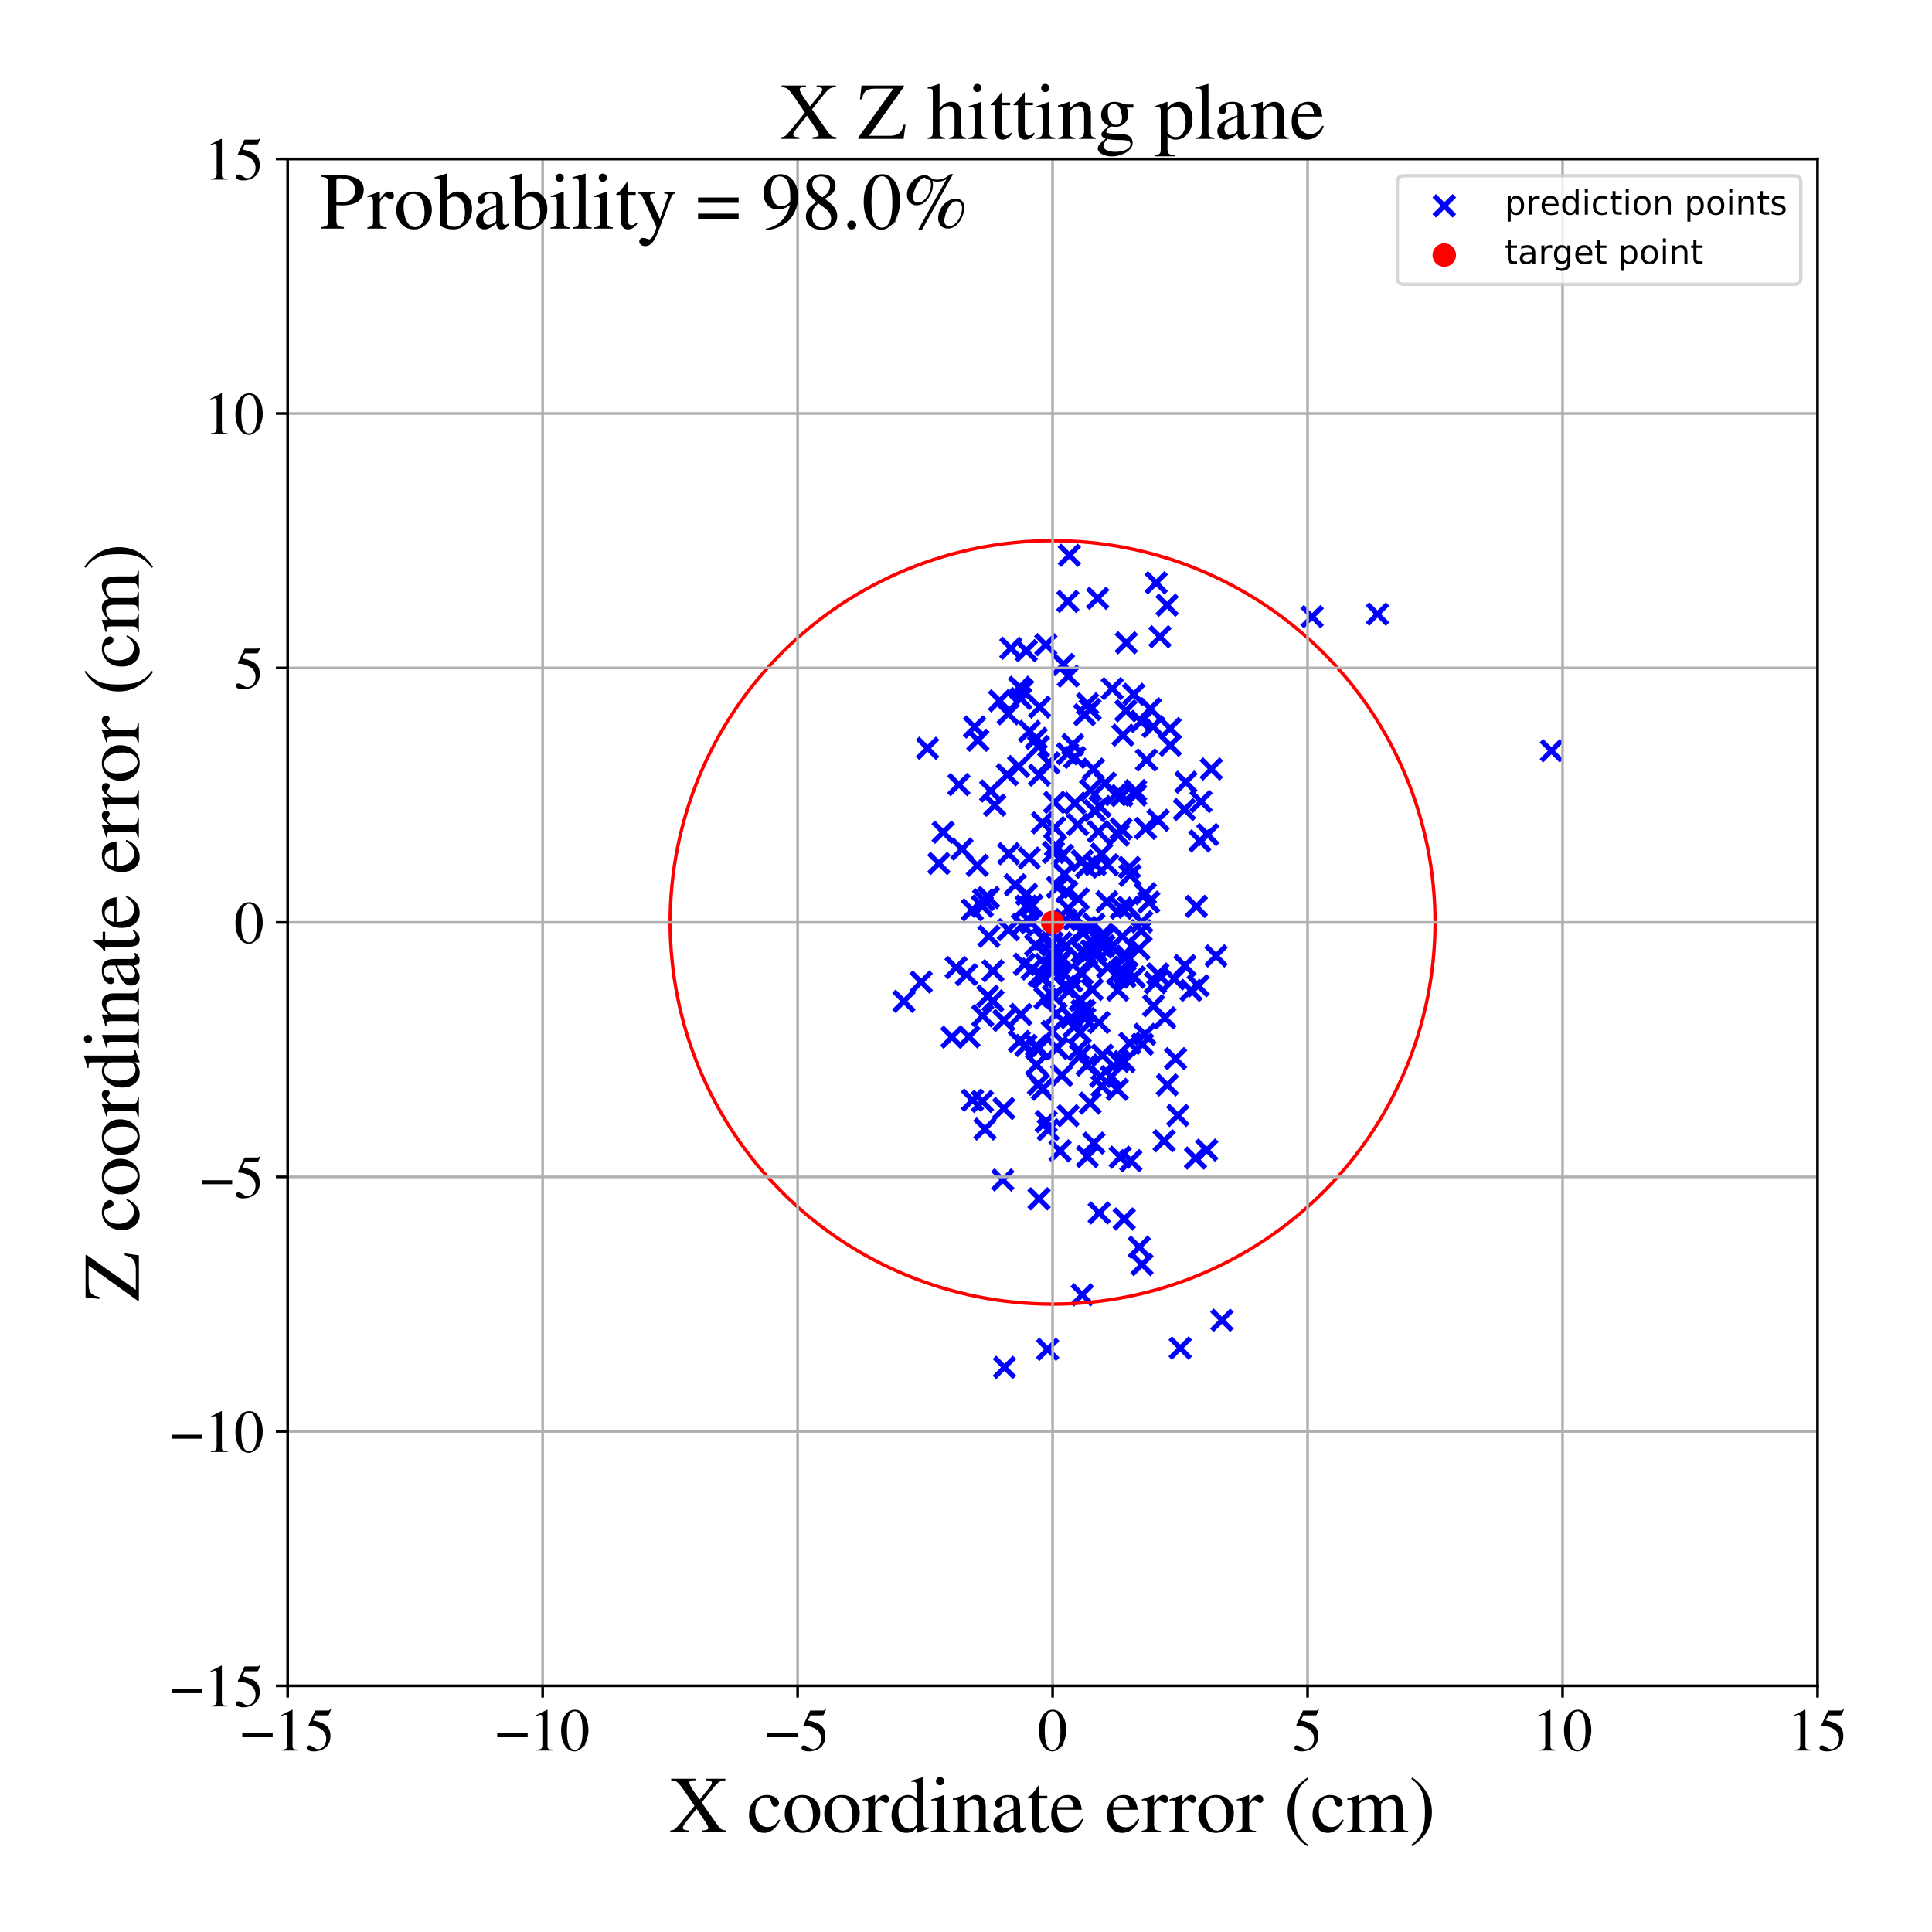 <?xml version="1.0" encoding="utf-8" standalone="no"?>
<!DOCTYPE svg PUBLIC "-//W3C//DTD SVG 1.1//EN"
  "http://www.w3.org/Graphics/SVG/1.1/DTD/svg11.dtd">
<!-- Created with matplotlib (https://matplotlib.org/) -->
<svg height="576pt" version="1.1" viewBox="0 0 576 576" width="576pt" xmlns="http://www.w3.org/2000/svg" xmlns:xlink="http://www.w3.org/1999/xlink">
 <defs>
  <style type="text/css">
*{stroke-linecap:butt;stroke-linejoin:round;}
  </style>
 </defs>
 <g id="figure_1">
  <g id="patch_1">
   <path d="M 0 576 
L 576 576 
L 576 0 
L 0 0 
z
" style="fill:#ffffff;"/>
  </g>
  <g id="axes_1">
   <g id="patch_2">
    <path d="M 85.766 502.609 
L 541.875 502.609 
L 541.875 47.391 
L 85.766 47.391 
z
" style="fill:#ffffff;"/>
   </g>
   <g id="PathCollection_1">
    <defs>
     <path d="M -3 3 
L 3 -3 
M -3 -3 
L 3 3 
" id="m356c47c9e5" style="stroke:#0000ff;stroke-width:1.5;"/>
    </defs>
    <g clip-path="url(#p2575bdd83f)">
     <use style="fill:#0000ff;stroke:#0000ff;stroke-width:1.5;" x="341.507" xlink:href="#m356c47c9e5" y="246.973"/>
     <use style="fill:#0000ff;stroke:#0000ff;stroke-width:1.5;" x="333.096" xlink:href="#m356c47c9e5" y="324.775"/>
     <use style="fill:#0000ff;stroke:#0000ff;stroke-width:1.5;" x="314.072" xlink:href="#m356c47c9e5" y="254.132"/>
     <use style="fill:#0000ff;stroke:#0000ff;stroke-width:1.5;" x="303.902" xlink:href="#m356c47c9e5" y="310.49"/>
     <use style="fill:#0000ff;stroke:#0000ff;stroke-width:1.5;" x="292.898" xlink:href="#m356c47c9e5" y="328.366"/>
     <use style="fill:#0000ff;stroke:#0000ff;stroke-width:1.5;" x="329.54" xlink:href="#m356c47c9e5" y="233.473"/>
     <use style="fill:#0000ff;stroke:#0000ff;stroke-width:1.5;" x="322.152" xlink:href="#m356c47c9e5" y="314.619"/>
     <use style="fill:#0000ff;stroke:#0000ff;stroke-width:1.5;" x="304.896" xlink:href="#m356c47c9e5" y="205.805"/>
     <use style="fill:#0000ff;stroke:#0000ff;stroke-width:1.5;" x="309.59" xlink:href="#m356c47c9e5" y="323.233"/>
     <use style="fill:#0000ff;stroke:#0000ff;stroke-width:1.5;" x="318.274" xlink:href="#m356c47c9e5" y="224.719"/>
     <use style="fill:#0000ff;stroke:#0000ff;stroke-width:1.5;" x="296.569" xlink:href="#m356c47c9e5" y="240.052"/>
     <use style="fill:#0000ff;stroke:#0000ff;stroke-width:1.5;" x="360.079" xlink:href="#m356c47c9e5" y="248.82"/>
     <use style="fill:#0000ff;stroke:#0000ff;stroke-width:1.5;" x="329.138" xlink:href="#m356c47c9e5" y="282.003"/>
     <use style="fill:#0000ff;stroke:#0000ff;stroke-width:1.5;" x="314.442" xlink:href="#m356c47c9e5" y="246.754"/>
     <use style="fill:#0000ff;stroke:#0000ff;stroke-width:1.5;" x="315.152" xlink:href="#m356c47c9e5" y="312.569"/>
     <use style="fill:#0000ff;stroke:#0000ff;stroke-width:1.5;" x="309.899" xlink:href="#m356c47c9e5" y="231.1"/>
     <use style="fill:#0000ff;stroke:#0000ff;stroke-width:1.5;" x="340.232" xlink:href="#m356c47c9e5" y="215.081"/>
     <use style="fill:#0000ff;stroke:#0000ff;stroke-width:1.5;" x="310.755" xlink:href="#m356c47c9e5" y="245.318"/>
     <use style="fill:#0000ff;stroke:#0000ff;stroke-width:1.5;" x="333.413" xlink:href="#m356c47c9e5" y="316.42"/>
     <use style="fill:#0000ff;stroke:#0000ff;stroke-width:1.5;" x="322.03" xlink:href="#m356c47c9e5" y="298.165"/>
     <use style="fill:#0000ff;stroke:#0000ff;stroke-width:1.5;" x="317.976" xlink:href="#m356c47c9e5" y="281.972"/>
     <use style="fill:#0000ff;stroke:#0000ff;stroke-width:1.5;" x="324.089" xlink:href="#m356c47c9e5" y="317.543"/>
     <use style="fill:#0000ff;stroke:#0000ff;stroke-width:1.5;" x="351.871" xlink:href="#m356c47c9e5" y="401.928"/>
     <use style="fill:#0000ff;stroke:#0000ff;stroke-width:1.5;" x="317.379" xlink:href="#m356c47c9e5" y="294.193"/>
     <use style="fill:#0000ff;stroke:#0000ff;stroke-width:1.5;" x="340.377" xlink:href="#m356c47c9e5" y="274.856"/>
     <use style="fill:#0000ff;stroke:#0000ff;stroke-width:1.5;" x="279.92" xlink:href="#m356c47c9e5" y="257.43"/>
     <use style="fill:#0000ff;stroke:#0000ff;stroke-width:1.5;" x="322.631" xlink:href="#m356c47c9e5" y="290.291"/>
     <use style="fill:#0000ff;stroke:#0000ff;stroke-width:1.5;" x="335.293" xlink:href="#m356c47c9e5" y="289.976"/>
     <use style="fill:#0000ff;stroke:#0000ff;stroke-width:1.5;" x="292.868" xlink:href="#m356c47c9e5" y="270.164"/>
     <use style="fill:#0000ff;stroke:#0000ff;stroke-width:1.5;" x="314.669" xlink:href="#m356c47c9e5" y="252.085"/>
     <use style="fill:#0000ff;stroke:#0000ff;stroke-width:1.5;" x="334.64" xlink:href="#m356c47c9e5" y="285.015"/>
     <use style="fill:#0000ff;stroke:#0000ff;stroke-width:1.5;" x="321.498" xlink:href="#m356c47c9e5" y="312.922"/>
     <use style="fill:#0000ff;stroke:#0000ff;stroke-width:1.5;" x="293.639" xlink:href="#m356c47c9e5" y="336.595"/>
     <use style="fill:#0000ff;stroke:#0000ff;stroke-width:1.5;" x="322.577" xlink:href="#m356c47c9e5" y="301.306"/>
     <use style="fill:#0000ff;stroke:#0000ff;stroke-width:1.5;" x="309.956" xlink:href="#m356c47c9e5" y="210.803"/>
     <use style="fill:#0000ff;stroke:#0000ff;stroke-width:1.5;" x="322.903" xlink:href="#m356c47c9e5" y="278.171"/>
     <use style="fill:#0000ff;stroke:#0000ff;stroke-width:1.5;" x="335.988" xlink:href="#m356c47c9e5" y="285.079"/>
     <use style="fill:#0000ff;stroke:#0000ff;stroke-width:1.5;" x="303.939" xlink:href="#m356c47c9e5" y="204.906"/>
     <use style="fill:#0000ff;stroke:#0000ff;stroke-width:1.5;" x="350.08" xlink:href="#m356c47c9e5" y="291.84"/>
     <use style="fill:#0000ff;stroke:#0000ff;stroke-width:1.5;" x="343.926" xlink:href="#m356c47c9e5" y="299.854"/>
     <use style="fill:#0000ff;stroke:#0000ff;stroke-width:1.5;" x="358.058" xlink:href="#m356c47c9e5" y="238.952"/>
     <use style="fill:#0000ff;stroke:#0000ff;stroke-width:1.5;" x="283.795" xlink:href="#m356c47c9e5" y="309.219"/>
     <use style="fill:#0000ff;stroke:#0000ff;stroke-width:1.5;" x="325.14" xlink:href="#m356c47c9e5" y="235.612"/>
     <use style="fill:#0000ff;stroke:#0000ff;stroke-width:1.5;" x="339.588" xlink:href="#m356c47c9e5" y="282.926"/>
     <use style="fill:#0000ff;stroke:#0000ff;stroke-width:1.5;" x="362.544" xlink:href="#m356c47c9e5" y="284.982"/>
     <use style="fill:#0000ff;stroke:#0000ff;stroke-width:1.5;" x="325.164" xlink:href="#m356c47c9e5" y="286.46"/>
     <use style="fill:#0000ff;stroke:#0000ff;stroke-width:1.5;" x="347.305" xlink:href="#m356c47c9e5" y="303.449"/>
     <use style="fill:#0000ff;stroke:#0000ff;stroke-width:1.5;" x="326.582" xlink:href="#m356c47c9e5" y="257.775"/>
     <use style="fill:#0000ff;stroke:#0000ff;stroke-width:1.5;" x="285.873" xlink:href="#m356c47c9e5" y="233.914"/>
     <use style="fill:#0000ff;stroke:#0000ff;stroke-width:1.5;" x="296.043" xlink:href="#m356c47c9e5" y="289.42"/>
     <use style="fill:#0000ff;stroke:#0000ff;stroke-width:1.5;" x="300.636" xlink:href="#m356c47c9e5" y="277.2"/>
     <use style="fill:#0000ff;stroke:#0000ff;stroke-width:1.5;" x="314.059" xlink:href="#m356c47c9e5" y="296.921"/>
     <use style="fill:#0000ff;stroke:#0000ff;stroke-width:1.5;" x="299.271" xlink:href="#m356c47c9e5" y="304.232"/>
     <use style="fill:#0000ff;stroke:#0000ff;stroke-width:1.5;" x="318.437" xlink:href="#m356c47c9e5" y="270.859"/>
     <use style="fill:#0000ff;stroke:#0000ff;stroke-width:1.5;" x="364.301" xlink:href="#m356c47c9e5" y="393.609"/>
     <use style="fill:#0000ff;stroke:#0000ff;stroke-width:1.5;" x="307.438" xlink:href="#m356c47c9e5" y="275.071"/>
     <use style="fill:#0000ff;stroke:#0000ff;stroke-width:1.5;" x="313.66" xlink:href="#m356c47c9e5" y="281.079"/>
     <use style="fill:#0000ff;stroke:#0000ff;stroke-width:1.5;" x="309.368" xlink:href="#m356c47c9e5" y="312.831"/>
     <use style="fill:#0000ff;stroke:#0000ff;stroke-width:1.5;" x="292.996" xlink:href="#m356c47c9e5" y="302.826"/>
     <use style="fill:#0000ff;stroke:#0000ff;stroke-width:1.5;" x="318.358" xlink:href="#m356c47c9e5" y="179.291"/>
     <use style="fill:#0000ff;stroke:#0000ff;stroke-width:1.5;" x="353.557" xlink:href="#m356c47c9e5" y="233.2"/>
     <use style="fill:#0000ff;stroke:#0000ff;stroke-width:1.5;" x="334.784" xlink:href="#m356c47c9e5" y="219.174"/>
     <use style="fill:#0000ff;stroke:#0000ff;stroke-width:1.5;" x="305.848" xlink:href="#m356c47c9e5" y="311.695"/>
     <use style="fill:#0000ff;stroke:#0000ff;stroke-width:1.5;" x="314.393" xlink:href="#m356c47c9e5" y="239.211"/>
     <use style="fill:#0000ff;stroke:#0000ff;stroke-width:1.5;" x="320.236" xlink:href="#m356c47c9e5" y="306.09"/>
     <use style="fill:#0000ff;stroke:#0000ff;stroke-width:1.5;" x="325.951" xlink:href="#m356c47c9e5" y="229.304"/>
     <use style="fill:#0000ff;stroke:#0000ff;stroke-width:1.5;" x="328.554" xlink:href="#m356c47c9e5" y="282.382"/>
     <use style="fill:#0000ff;stroke:#0000ff;stroke-width:1.5;" x="311.087" xlink:href="#m356c47c9e5" y="291.507"/>
     <use style="fill:#0000ff;stroke:#0000ff;stroke-width:1.5;" x="323.425" xlink:href="#m356c47c9e5" y="303.645"/>
     <use style="fill:#0000ff;stroke:#0000ff;stroke-width:1.5;" x="323.36" xlink:href="#m356c47c9e5" y="213.083"/>
     <use style="fill:#0000ff;stroke:#0000ff;stroke-width:1.5;" x="340.608" xlink:href="#m356c47c9e5" y="311.344"/>
     <use style="fill:#0000ff;stroke:#0000ff;stroke-width:1.5;" x="318.499" xlink:href="#m356c47c9e5" y="201.577"/>
     <use style="fill:#0000ff;stroke:#0000ff;stroke-width:1.5;" x="330" xlink:href="#m356c47c9e5" y="268.853"/>
     <use style="fill:#0000ff;stroke:#0000ff;stroke-width:1.5;" x="326.137" xlink:href="#m356c47c9e5" y="340.805"/>
     <use style="fill:#0000ff;stroke:#0000ff;stroke-width:1.5;" x="330.234" xlink:href="#m356c47c9e5" y="288.39"/>
     <use style="fill:#0000ff;stroke:#0000ff;stroke-width:1.5;" x="328.444" xlink:href="#m356c47c9e5" y="254.591"/>
     <use style="fill:#0000ff;stroke:#0000ff;stroke-width:1.5;" x="341.335" xlink:href="#m356c47c9e5" y="308.356"/>
     <use style="fill:#0000ff;stroke:#0000ff;stroke-width:1.5;" x="302.663" xlink:href="#m356c47c9e5" y="263.805"/>
     <use style="fill:#0000ff;stroke:#0000ff;stroke-width:1.5;" x="322.039" xlink:href="#m356c47c9e5" y="307.793"/>
     <use style="fill:#0000ff;stroke:#0000ff;stroke-width:1.5;" x="309.609" xlink:href="#m356c47c9e5" y="222.567"/>
     <use style="fill:#0000ff;stroke:#0000ff;stroke-width:1.5;" x="320.341" xlink:href="#m356c47c9e5" y="274.036"/>
     <use style="fill:#0000ff;stroke:#0000ff;stroke-width:1.5;" x="315.249" xlink:href="#m356c47c9e5" y="264.524"/>
     <use style="fill:#0000ff;stroke:#0000ff;stroke-width:1.5;" x="313.707" xlink:href="#m356c47c9e5" y="307.538"/>
     <use style="fill:#0000ff;stroke:#0000ff;stroke-width:1.5;" x="330.198" xlink:href="#m356c47c9e5" y="257.844"/>
     <use style="fill:#0000ff;stroke:#0000ff;stroke-width:1.5;" x="335.208" xlink:href="#m356c47c9e5" y="316.501"/>
     <use style="fill:#0000ff;stroke:#0000ff;stroke-width:1.5;" x="306.919" xlink:href="#m356c47c9e5" y="218.056"/>
     <use style="fill:#0000ff;stroke:#0000ff;stroke-width:1.5;" x="319.054" xlink:href="#m356c47c9e5" y="294.993"/>
     <use style="fill:#0000ff;stroke:#0000ff;stroke-width:1.5;" x="301.381" xlink:href="#m356c47c9e5" y="193.266"/>
     <use style="fill:#0000ff;stroke:#0000ff;stroke-width:1.5;" x="307.708" xlink:href="#m356c47c9e5" y="288.903"/>
     <use style="fill:#0000ff;stroke:#0000ff;stroke-width:1.5;" x="312.504" xlink:href="#m356c47c9e5" y="336.822"/>
     <use style="fill:#0000ff;stroke:#0000ff;stroke-width:1.5;" x="294.479" xlink:href="#m356c47c9e5" y="296.99"/>
     <use style="fill:#0000ff;stroke:#0000ff;stroke-width:1.5;" x="324.184" xlink:href="#m356c47c9e5" y="344.807"/>
     <use style="fill:#0000ff;stroke:#0000ff;stroke-width:1.5;" x="306.088" xlink:href="#m356c47c9e5" y="266.63"/>
     <use style="fill:#0000ff;stroke:#0000ff;stroke-width:1.5;" x="322.635" xlink:href="#m356c47c9e5" y="256.6"/>
     <use style="fill:#0000ff;stroke:#0000ff;stroke-width:1.5;" x="353.121" xlink:href="#m356c47c9e5" y="241.35"/>
     <use style="fill:#0000ff;stroke:#0000ff;stroke-width:1.5;" x="336.458" xlink:href="#m356c47c9e5" y="270.493"/>
     <use style="fill:#0000ff;stroke:#0000ff;stroke-width:1.5;" x="339.664" xlink:href="#m356c47c9e5" y="371.829"/>
     <use style="fill:#0000ff;stroke:#0000ff;stroke-width:1.5;" x="326.742" xlink:href="#m356c47c9e5" y="283.66"/>
     <use style="fill:#0000ff;stroke:#0000ff;stroke-width:1.5;" x="323.979" xlink:href="#m356c47c9e5" y="284.529"/>
     <use style="fill:#0000ff;stroke:#0000ff;stroke-width:1.5;" x="325.014" xlink:href="#m356c47c9e5" y="211.534"/>
     <use style="fill:#0000ff;stroke:#0000ff;stroke-width:1.5;" x="316.551" xlink:href="#m356c47c9e5" y="320.602"/>
     <use style="fill:#0000ff;stroke:#0000ff;stroke-width:1.5;" x="391.19" xlink:href="#m356c47c9e5" y="183.847"/>
     <use style="fill:#0000ff;stroke:#0000ff;stroke-width:1.5;" x="342.961" xlink:href="#m356c47c9e5" y="211.32"/>
     <use style="fill:#0000ff;stroke:#0000ff;stroke-width:1.5;" x="335.426" xlink:href="#m356c47c9e5" y="291.189"/>
     <use style="fill:#0000ff;stroke:#0000ff;stroke-width:1.5;" x="319.502" xlink:href="#m356c47c9e5" y="292.521"/>
     <use style="fill:#0000ff;stroke:#0000ff;stroke-width:1.5;" x="288.891" xlink:href="#m356c47c9e5" y="309.107"/>
     <use style="fill:#0000ff;stroke:#0000ff;stroke-width:1.5;" x="357.734" xlink:href="#m356c47c9e5" y="250.712"/>
     <use style="fill:#0000ff;stroke:#0000ff;stroke-width:1.5;" x="323.348" xlink:href="#m356c47c9e5" y="301.396"/>
     <use style="fill:#0000ff;stroke:#0000ff;stroke-width:1.5;" x="300.717" xlink:href="#m356c47c9e5" y="254.519"/>
     <use style="fill:#0000ff;stroke:#0000ff;stroke-width:1.5;" x="295.361" xlink:href="#m356c47c9e5" y="235.814"/>
     <use style="fill:#0000ff;stroke:#0000ff;stroke-width:1.5;" x="320.406" xlink:href="#m356c47c9e5" y="225.801"/>
     <use style="fill:#0000ff;stroke:#0000ff;stroke-width:1.5;" x="333.38" xlink:href="#m356c47c9e5" y="290.005"/>
     <use style="fill:#0000ff;stroke:#0000ff;stroke-width:1.5;" x="336.715" xlink:href="#m356c47c9e5" y="258.608"/>
     <use style="fill:#0000ff;stroke:#0000ff;stroke-width:1.5;" x="285.052" xlink:href="#m356c47c9e5" y="288.463"/>
     <use style="fill:#0000ff;stroke:#0000ff;stroke-width:1.5;" x="313.366" xlink:href="#m356c47c9e5" y="284.37"/>
     <use style="fill:#0000ff;stroke:#0000ff;stroke-width:1.5;" x="359.782" xlink:href="#m356c47c9e5" y="342.883"/>
     <use style="fill:#0000ff;stroke:#0000ff;stroke-width:1.5;" x="303.684" xlink:href="#m356c47c9e5" y="228.521"/>
     <use style="fill:#0000ff;stroke:#0000ff;stroke-width:1.5;" x="305.432" xlink:href="#m356c47c9e5" y="287.485"/>
     <use style="fill:#0000ff;stroke:#0000ff;stroke-width:1.5;" x="314.984" xlink:href="#m356c47c9e5" y="288.014"/>
     <use style="fill:#0000ff;stroke:#0000ff;stroke-width:1.5;" x="316.768" xlink:href="#m356c47c9e5" y="254.995"/>
     <use style="fill:#0000ff;stroke:#0000ff;stroke-width:1.5;" x="348.895" xlink:href="#m356c47c9e5" y="222.196"/>
     <use style="fill:#0000ff;stroke:#0000ff;stroke-width:1.5;" x="314.272" xlink:href="#m356c47c9e5" y="289.183"/>
     <use style="fill:#0000ff;stroke:#0000ff;stroke-width:1.5;" x="311.898" xlink:href="#m356c47c9e5" y="334.362"/>
     <use style="fill:#0000ff;stroke:#0000ff;stroke-width:1.5;" x="318.044" xlink:href="#m356c47c9e5" y="265.883"/>
     <use style="fill:#0000ff;stroke:#0000ff;stroke-width:1.5;" x="327.483" xlink:href="#m356c47c9e5" y="247.926"/>
     <use style="fill:#0000ff;stroke:#0000ff;stroke-width:1.5;" x="313.208" xlink:href="#m356c47c9e5" y="288.625"/>
     <use style="fill:#0000ff;stroke:#0000ff;stroke-width:1.5;" x="320.474" xlink:href="#m356c47c9e5" y="239.446"/>
     <use style="fill:#0000ff;stroke:#0000ff;stroke-width:1.5;" x="323.671" xlink:href="#m356c47c9e5" y="276.46"/>
     <use style="fill:#0000ff;stroke:#0000ff;stroke-width:1.5;" x="319.838" xlink:href="#m356c47c9e5" y="222.006"/>
     <use style="fill:#0000ff;stroke:#0000ff;stroke-width:1.5;" x="312.695" xlink:href="#m356c47c9e5" y="227.451"/>
     <use style="fill:#0000ff;stroke:#0000ff;stroke-width:1.5;" x="344.695" xlink:href="#m356c47c9e5" y="173.749"/>
     <use style="fill:#0000ff;stroke:#0000ff;stroke-width:1.5;" x="322.681" xlink:href="#m356c47c9e5" y="283.802"/>
     <use style="fill:#0000ff;stroke:#0000ff;stroke-width:1.5;" x="299.264" xlink:href="#m356c47c9e5" y="330.487"/>
     <use style="fill:#0000ff;stroke:#0000ff;stroke-width:1.5;" x="298.004" xlink:href="#m356c47c9e5" y="208.944"/>
     <use style="fill:#0000ff;stroke:#0000ff;stroke-width:1.5;" x="331.595" xlink:href="#m356c47c9e5" y="205.312"/>
     <use style="fill:#0000ff;stroke:#0000ff;stroke-width:1.5;" x="334.619" xlink:href="#m356c47c9e5" y="279.216"/>
     <use style="fill:#0000ff;stroke:#0000ff;stroke-width:1.5;" x="289.882" xlink:href="#m356c47c9e5" y="271.267"/>
     <use style="fill:#0000ff;stroke:#0000ff;stroke-width:1.5;" x="309.002" xlink:href="#m356c47c9e5" y="317.447"/>
     <use style="fill:#0000ff;stroke:#0000ff;stroke-width:1.5;" x="314.862" xlink:href="#m356c47c9e5" y="302.308"/>
     <use style="fill:#0000ff;stroke:#0000ff;stroke-width:1.5;" x="304.377" xlink:href="#m356c47c9e5" y="302.429"/>
     <use style="fill:#0000ff;stroke:#0000ff;stroke-width:1.5;" x="328.251" xlink:href="#m356c47c9e5" y="280.065"/>
     <use style="fill:#0000ff;stroke:#0000ff;stroke-width:1.5;" x="351.138" xlink:href="#m356c47c9e5" y="332.551"/>
     <use style="fill:#0000ff;stroke:#0000ff;stroke-width:1.5;" x="293.254" xlink:href="#m356c47c9e5" y="268.273"/>
     <use style="fill:#0000ff;stroke:#0000ff;stroke-width:1.5;" x="335.666" xlink:href="#m356c47c9e5" y="211.905"/>
     <use style="fill:#0000ff;stroke:#0000ff;stroke-width:1.5;" x="321.476" xlink:href="#m356c47c9e5" y="267.973"/>
     <use style="fill:#0000ff;stroke:#0000ff;stroke-width:1.5;" x="340.211" xlink:href="#m356c47c9e5" y="277.481"/>
     <use style="fill:#0000ff;stroke:#0000ff;stroke-width:1.5;" x="317.334" xlink:href="#m356c47c9e5" y="260.613"/>
     <use style="fill:#0000ff;stroke:#0000ff;stroke-width:1.5;" x="319.417" xlink:href="#m356c47c9e5" y="303.375"/>
     <use style="fill:#0000ff;stroke:#0000ff;stroke-width:1.5;" x="327.647" xlink:href="#m356c47c9e5" y="304.818"/>
     <use style="fill:#0000ff;stroke:#0000ff;stroke-width:1.5;" x="337.989" xlink:href="#m356c47c9e5" y="206.989"/>
     <use style="fill:#0000ff;stroke:#0000ff;stroke-width:1.5;" x="340.468" xlink:href="#m356c47c9e5" y="377.009"/>
     <use style="fill:#0000ff;stroke:#0000ff;stroke-width:1.5;" x="321.305" xlink:href="#m356c47c9e5" y="245.829"/>
     <use style="fill:#0000ff;stroke:#0000ff;stroke-width:1.5;" x="328.661" xlink:href="#m356c47c9e5" y="314.557"/>
     <use style="fill:#0000ff;stroke:#0000ff;stroke-width:1.5;" x="347.943" xlink:href="#m356c47c9e5" y="180.425"/>
     <use style="fill:#0000ff;stroke:#0000ff;stroke-width:1.5;" x="333.956" xlink:href="#m356c47c9e5" y="345"/>
     <use style="fill:#0000ff;stroke:#0000ff;stroke-width:1.5;" x="323.902" xlink:href="#m356c47c9e5" y="258.546"/>
     <use style="fill:#0000ff;stroke:#0000ff;stroke-width:1.5;" x="315.96" xlink:href="#m356c47c9e5" y="286.844"/>
     <use style="fill:#0000ff;stroke:#0000ff;stroke-width:1.5;" x="325.421" xlink:href="#m356c47c9e5" y="283.479"/>
     <use style="fill:#0000ff;stroke:#0000ff;stroke-width:1.5;" x="347.071" xlink:href="#m356c47c9e5" y="340.106"/>
     <use style="fill:#0000ff;stroke:#0000ff;stroke-width:1.5;" x="335.161" xlink:href="#m356c47c9e5" y="363.433"/>
     <use style="fill:#0000ff;stroke:#0000ff;stroke-width:1.5;" x="333.255" xlink:href="#m356c47c9e5" y="295.21"/>
     <use style="fill:#0000ff;stroke:#0000ff;stroke-width:1.5;" x="304.789" xlink:href="#m356c47c9e5" y="275.651"/>
     <use style="fill:#0000ff;stroke:#0000ff;stroke-width:1.5;" x="298.975" xlink:href="#m356c47c9e5" y="351.792"/>
     <use style="fill:#0000ff;stroke:#0000ff;stroke-width:1.5;" x="334.476" xlink:href="#m356c47c9e5" y="237.2"/>
     <use style="fill:#0000ff;stroke:#0000ff;stroke-width:1.5;" x="317.692" xlink:href="#m356c47c9e5" y="274.197"/>
     <use style="fill:#0000ff;stroke:#0000ff;stroke-width:1.5;" x="308.946" xlink:href="#m356c47c9e5" y="220.134"/>
     <use style="fill:#0000ff;stroke:#0000ff;stroke-width:1.5;" x="318.805" xlink:href="#m356c47c9e5" y="165.548"/>
     <use style="fill:#0000ff;stroke:#0000ff;stroke-width:1.5;" x="304.361" xlink:href="#m356c47c9e5" y="208.287"/>
     <use style="fill:#0000ff;stroke:#0000ff;stroke-width:1.5;" x="291.373" xlink:href="#m356c47c9e5" y="258.005"/>
     <use style="fill:#0000ff;stroke:#0000ff;stroke-width:1.5;" x="306.856" xlink:href="#m356c47c9e5" y="255.826"/>
     <use style="fill:#0000ff;stroke:#0000ff;stroke-width:1.5;" x="325.008" xlink:href="#m356c47c9e5" y="328.877"/>
     <use style="fill:#0000ff;stroke:#0000ff;stroke-width:1.5;" x="338.551" xlink:href="#m356c47c9e5" y="235.702"/>
     <use style="fill:#0000ff;stroke:#0000ff;stroke-width:1.5;" x="312.338" xlink:href="#m356c47c9e5" y="402.286"/>
     <use style="fill:#0000ff;stroke:#0000ff;stroke-width:1.5;" x="336.811" xlink:href="#m356c47c9e5" y="311.054"/>
     <use style="fill:#0000ff;stroke:#0000ff;stroke-width:1.5;" x="333.367" xlink:href="#m356c47c9e5" y="248.944"/>
     <use style="fill:#0000ff;stroke:#0000ff;stroke-width:1.5;" x="410.687" xlink:href="#m356c47c9e5" y="183.078"/>
     <use style="fill:#0000ff;stroke:#0000ff;stroke-width:1.5;" x="326.332" xlink:href="#m356c47c9e5" y="241.653"/>
     <use style="fill:#0000ff;stroke:#0000ff;stroke-width:1.5;" x="341.805" xlink:href="#m356c47c9e5" y="226.585"/>
     <use style="fill:#0000ff;stroke:#0000ff;stroke-width:1.5;" x="462.54" xlink:href="#m356c47c9e5" y="223.826"/>
     <use style="fill:#0000ff;stroke:#0000ff;stroke-width:1.5;" x="344.465" xlink:href="#m356c47c9e5" y="292.996"/>
     <use style="fill:#0000ff;stroke:#0000ff;stroke-width:1.5;" x="311.742" xlink:href="#m356c47c9e5" y="287.55"/>
     <use style="fill:#0000ff;stroke:#0000ff;stroke-width:1.5;" x="276.539" xlink:href="#m356c47c9e5" y="223.094"/>
     <use style="fill:#0000ff;stroke:#0000ff;stroke-width:1.5;" x="357.202" xlink:href="#m356c47c9e5" y="293.873"/>
     <use style="fill:#0000ff;stroke:#0000ff;stroke-width:1.5;" x="294.823" xlink:href="#m356c47c9e5" y="279.149"/>
     <use style="fill:#0000ff;stroke:#0000ff;stroke-width:1.5;" x="310.772" xlink:href="#m356c47c9e5" y="324.75"/>
     <use style="fill:#0000ff;stroke:#0000ff;stroke-width:1.5;" x="353.263" xlink:href="#m356c47c9e5" y="287.873"/>
     <use style="fill:#0000ff;stroke:#0000ff;stroke-width:1.5;" x="316.761" xlink:href="#m356c47c9e5" y="285.772"/>
     <use style="fill:#0000ff;stroke:#0000ff;stroke-width:1.5;" x="345.824" xlink:href="#m356c47c9e5" y="189.832"/>
     <use style="fill:#0000ff;stroke:#0000ff;stroke-width:1.5;" x="288.145" xlink:href="#m356c47c9e5" y="290.549"/>
     <use style="fill:#0000ff;stroke:#0000ff;stroke-width:1.5;" x="338.163" xlink:href="#m356c47c9e5" y="291.303"/>
     <use style="fill:#0000ff;stroke:#0000ff;stroke-width:1.5;" x="356.422" xlink:href="#m356c47c9e5" y="345.262"/>
     <use style="fill:#0000ff;stroke:#0000ff;stroke-width:1.5;" x="309.829" xlink:href="#m356c47c9e5" y="290.799"/>
     <use style="fill:#0000ff;stroke:#0000ff;stroke-width:1.5;" x="345.198" xlink:href="#m356c47c9e5" y="290.39"/>
     <use style="fill:#0000ff;stroke:#0000ff;stroke-width:1.5;" x="328.716" xlink:href="#m356c47c9e5" y="278.552"/>
     <use style="fill:#0000ff;stroke:#0000ff;stroke-width:1.5;" x="281.198" xlink:href="#m356c47c9e5" y="248.119"/>
     <use style="fill:#0000ff;stroke:#0000ff;stroke-width:1.5;" x="327.253" xlink:href="#m356c47c9e5" y="178.359"/>
     <use style="fill:#0000ff;stroke:#0000ff;stroke-width:1.5;" x="318.441" xlink:href="#m356c47c9e5" y="332.63"/>
     <use style="fill:#0000ff;stroke:#0000ff;stroke-width:1.5;" x="269.492" xlink:href="#m356c47c9e5" y="298.517"/>
     <use style="fill:#0000ff;stroke:#0000ff;stroke-width:1.5;" x="350.491" xlink:href="#m356c47c9e5" y="315.62"/>
     <use style="fill:#0000ff;stroke:#0000ff;stroke-width:1.5;" x="332.611" xlink:href="#m356c47c9e5" y="236.928"/>
     <use style="fill:#0000ff;stroke:#0000ff;stroke-width:1.5;" x="348.857" xlink:href="#m356c47c9e5" y="217.197"/>
     <use style="fill:#0000ff;stroke:#0000ff;stroke-width:1.5;" x="338.571" xlink:href="#m356c47c9e5" y="237.019"/>
     <use style="fill:#0000ff;stroke:#0000ff;stroke-width:1.5;" x="334.258" xlink:href="#m356c47c9e5" y="270.761"/>
     <use style="fill:#0000ff;stroke:#0000ff;stroke-width:1.5;" x="309.775" xlink:href="#m356c47c9e5" y="357.415"/>
     <use style="fill:#0000ff;stroke:#0000ff;stroke-width:1.5;" x="315.049" xlink:href="#m356c47c9e5" y="312.296"/>
     <use style="fill:#0000ff;stroke:#0000ff;stroke-width:1.5;" x="326.134" xlink:href="#m356c47c9e5" y="275.557"/>
     <use style="fill:#0000ff;stroke:#0000ff;stroke-width:1.5;" x="348.008" xlink:href="#m356c47c9e5" y="323.442"/>
     <use style="fill:#0000ff;stroke:#0000ff;stroke-width:1.5;" x="331.453" xlink:href="#m356c47c9e5" y="282.199"/>
     <use style="fill:#0000ff;stroke:#0000ff;stroke-width:1.5;" x="343.773" xlink:href="#m356c47c9e5" y="216.636"/>
     <use style="fill:#0000ff;stroke:#0000ff;stroke-width:1.5;" x="311.518" xlink:href="#m356c47c9e5" y="297.565"/>
     <use style="fill:#0000ff;stroke:#0000ff;stroke-width:1.5;" x="327.931" xlink:href="#m356c47c9e5" y="240.443"/>
     <use style="fill:#0000ff;stroke:#0000ff;stroke-width:1.5;" x="308.712" xlink:href="#m356c47c9e5" y="281.802"/>
     <use style="fill:#0000ff;stroke:#0000ff;stroke-width:1.5;" x="274.634" xlink:href="#m356c47c9e5" y="292.774"/>
     <use style="fill:#0000ff;stroke:#0000ff;stroke-width:1.5;" x="328.695" xlink:href="#m356c47c9e5" y="279.999"/>
     <use style="fill:#0000ff;stroke:#0000ff;stroke-width:1.5;" x="336.908" xlink:href="#m356c47c9e5" y="260.948"/>
     <use style="fill:#0000ff;stroke:#0000ff;stroke-width:1.5;" x="334.243" xlink:href="#m356c47c9e5" y="247.136"/>
     <use style="fill:#0000ff;stroke:#0000ff;stroke-width:1.5;" x="328.154" xlink:href="#m356c47c9e5" y="320.881"/>
     <use style="fill:#0000ff;stroke:#0000ff;stroke-width:1.5;" x="300.308" xlink:href="#m356c47c9e5" y="230.982"/>
     <use style="fill:#0000ff;stroke:#0000ff;stroke-width:1.5;" x="291.535" xlink:href="#m356c47c9e5" y="220.693"/>
     <use style="fill:#0000ff;stroke:#0000ff;stroke-width:1.5;" x="294.734" xlink:href="#m356c47c9e5" y="267.591"/>
     <use style="fill:#0000ff;stroke:#0000ff;stroke-width:1.5;" x="309.015" xlink:href="#m356c47c9e5" y="311.798"/>
     <use style="fill:#0000ff;stroke:#0000ff;stroke-width:1.5;" x="356.669" xlink:href="#m356c47c9e5" y="270.223"/>
     <use style="fill:#0000ff;stroke:#0000ff;stroke-width:1.5;" x="290.566" xlink:href="#m356c47c9e5" y="216.734"/>
     <use style="fill:#0000ff;stroke:#0000ff;stroke-width:1.5;" x="355.078" xlink:href="#m356c47c9e5" y="295.263"/>
     <use style="fill:#0000ff;stroke:#0000ff;stroke-width:1.5;" x="317.032" xlink:href="#m356c47c9e5" y="198.106"/>
     <use style="fill:#0000ff;stroke:#0000ff;stroke-width:1.5;" x="300.574" xlink:href="#m356c47c9e5" y="212.812"/>
     <use style="fill:#0000ff;stroke:#0000ff;stroke-width:1.5;" x="342.495" xlink:href="#m356c47c9e5" y="268.945"/>
     <use style="fill:#0000ff;stroke:#0000ff;stroke-width:1.5;" x="299.473" xlink:href="#m356c47c9e5" y="407.671"/>
     <use style="fill:#0000ff;stroke:#0000ff;stroke-width:1.5;" x="325.638" xlink:href="#m356c47c9e5" y="295.026"/>
     <use style="fill:#0000ff;stroke:#0000ff;stroke-width:1.5;" x="316.318" xlink:href="#m356c47c9e5" y="281.084"/>
     <use style="fill:#0000ff;stroke:#0000ff;stroke-width:1.5;" x="311.797" xlink:href="#m356c47c9e5" y="192.202"/>
     <use style="fill:#0000ff;stroke:#0000ff;stroke-width:1.5;" x="337.141" xlink:href="#m356c47c9e5" y="346.048"/>
     <use style="fill:#0000ff;stroke:#0000ff;stroke-width:1.5;" x="316.04" xlink:href="#m356c47c9e5" y="343.107"/>
     <use style="fill:#0000ff;stroke:#0000ff;stroke-width:1.5;" x="361.126" xlink:href="#m356c47c9e5" y="229.268"/>
     <use style="fill:#0000ff;stroke:#0000ff;stroke-width:1.5;" x="311.074" xlink:href="#m356c47c9e5" y="279.83"/>
     <use style="fill:#0000ff;stroke:#0000ff;stroke-width:1.5;" x="305.96" xlink:href="#m356c47c9e5" y="193.99"/>
     <use style="fill:#0000ff;stroke:#0000ff;stroke-width:1.5;" x="315.098" xlink:href="#m356c47c9e5" y="287.391"/>
     <use style="fill:#0000ff;stroke:#0000ff;stroke-width:1.5;" x="286.789" xlink:href="#m356c47c9e5" y="253.143"/>
     <use style="fill:#0000ff;stroke:#0000ff;stroke-width:1.5;" x="305.959" xlink:href="#m356c47c9e5" y="270.147"/>
     <use style="fill:#0000ff;stroke:#0000ff;stroke-width:1.5;" x="331.321" xlink:href="#m356c47c9e5" y="321.007"/>
     <use style="fill:#0000ff;stroke:#0000ff;stroke-width:1.5;" x="324.24" xlink:href="#m356c47c9e5" y="209.82"/>
     <use style="fill:#0000ff;stroke:#0000ff;stroke-width:1.5;" x="341.478" xlink:href="#m356c47c9e5" y="266.434"/>
     <use style="fill:#0000ff;stroke:#0000ff;stroke-width:1.5;" x="328.555" xlink:href="#m356c47c9e5" y="323.792"/>
     <use style="fill:#0000ff;stroke:#0000ff;stroke-width:1.5;" x="322.647" xlink:href="#m356c47c9e5" y="386.034"/>
     <use style="fill:#0000ff;stroke:#0000ff;stroke-width:1.5;" x="296.042" xlink:href="#m356c47c9e5" y="298.395"/>
     <use style="fill:#0000ff;stroke:#0000ff;stroke-width:1.5;" x="335.789" xlink:href="#m356c47c9e5" y="191.634"/>
     <use style="fill:#0000ff;stroke:#0000ff;stroke-width:1.5;" x="327.714" xlink:href="#m356c47c9e5" y="361.624"/>
     <use style="fill:#0000ff;stroke:#0000ff;stroke-width:1.5;" x="289.939" xlink:href="#m356c47c9e5" y="328"/>
     <use style="fill:#0000ff;stroke:#0000ff;stroke-width:1.5;" x="345.271" xlink:href="#m356c47c9e5" y="244.538"/>
     <use style="fill:#0000ff;stroke:#0000ff;stroke-width:1.5;" x="307.617" xlink:href="#m356c47c9e5" y="269.887"/>
    </g>
   </g>
   <g id="PathCollection_2">
    <defs>
     <path d="M 0 3 
C 0.796 3 1.559 2.684 2.121 2.121 
C 2.684 1.559 3 0.796 3 0 
C 3 -0.796 2.684 -1.559 2.121 -2.121 
C 1.559 -2.684 0.796 -3 0 -3 
C -0.796 -3 -1.559 -2.684 -2.121 -2.121 
C -2.684 -1.559 -3 -0.796 -3 0 
C -3 0.796 -2.684 1.559 -2.121 2.121 
C -1.559 2.684 -0.796 3 0 3 
z
" id="ma2110fb758" style="stroke:#ff0000;"/>
    </defs>
    <g clip-path="url(#p2575bdd83f)">
     <use style="fill:#ff0000;stroke:#ff0000;" x="313.82" xlink:href="#ma2110fb758" y="275"/>
    </g>
   </g>
   <g id="patch_3">
    <path clip-path="url(#p2575bdd83f)" d="M 313.82 388.805 
C 344.061 388.805 373.067 376.814 394.45 355.472 
C 415.833 334.131 427.848 305.181 427.848 275 
C 427.848 244.819 415.833 215.869 394.45 194.528 
C 373.067 173.186 344.061 161.195 313.82 161.195 
C 283.58 161.195 254.574 173.186 233.191 194.528 
C 211.808 215.869 199.793 244.819 199.793 275 
C 199.793 305.181 211.808 334.131 233.191 355.472 
C 254.574 376.814 283.58 388.805 313.82 388.805 
z
" style="fill:none;stroke:#ff0000;stroke-linejoin:miter;"/>
   </g>
   <g id="matplotlib.axis_1">
    <g id="xtick_1">
     <g id="line2d_1">
      <path clip-path="url(#p2575bdd83f)" d="M 85.766 502.609 
L 85.766 47.391 
" style="fill:none;stroke:#b0b0b0;stroke-linecap:square;stroke-width:0.8;"/>
     </g>
     <g id="line2d_2">
      <defs>
       <path d="M 0 0 
L 0 3.5 
" id="m5e830c865b" style="stroke:#000000;stroke-width:0.8;"/>
      </defs>
      <g>
       <use style="stroke:#000000;stroke-width:0.8;" x="85.766" xlink:href="#m5e830c865b" y="502.609"/>
      </g>
     </g>
     <g id="text_1">
      <!-- −15 -->
      <defs>
       <path d="M 3 22 
L 3 28.594 
L 53.406 28.594 
L 53.406 22 
z
" id="FreeSerif-8722"/>
       <path d="M 18.297 59.297 
Q 16.5 59.297 11.094 57.094 
L 11.094 58.5 
L 29.094 67.594 
L 29.906 67.406 
L 29.906 7.406 
Q 29.906 3.797 31.703 2.688 
Q 33.5 1.594 39.406 1.5 
L 39.406 0 
L 11.797 0 
L 11.797 1.5 
Q 17.406 1.703 19.344 3.141 
Q 21.297 4.594 21.297 9.297 
L 21.297 54.594 
Q 21.297 59.297 18.297 59.297 
z
" id="FreeSerif-49"/>
       <path d="M 35.703 19.406 
Q 35.703 24.703 33.344 28.797 
Q 31 32.906 27.641 35.156 
Q 24.297 37.406 20.141 38.844 
Q 16 40.297 12.953 40.75 
Q 9.906 41.203 7.594 41.203 
Q 6.406 41.203 6.406 42 
Q 6.406 42.297 6.5 42.5 
L 17.406 66.203 
L 38.297 66.203 
Q 39.906 66.203 40.844 66.703 
Q 41.797 67.203 42.906 68.797 
L 43.797 68.094 
L 40 59.203 
Q 39.594 58.297 37.703 58.297 
L 18.094 58.297 
L 13.906 49.797 
Q 28.5 47.203 35.594 41.344 
Q 42.703 35.5 42.703 24.203 
Q 42.703 18.297 40.844 13.688 
Q 39 9.094 36.141 6.297 
Q 33.297 3.5 29.547 1.703 
Q 25.797 -0.094 22.344 -0.75 
Q 18.906 -1.406 15.406 -1.406 
Q 9.797 -1.406 6.5 0.25 
Q 3.203 1.906 3.203 4.797 
Q 3.203 8.5 7.5 8.5 
Q 10.297 8.5 14.75 5.391 
Q 19.203 2.297 21.797 2.297 
Q 27.703 2.297 31.703 7.25 
Q 35.703 12.203 35.703 19.406 
z
" id="FreeSerif-53"/>
      </defs>
      <g transform="translate(71.689 521.903)scale(0.18 -0.18)">
       <use xlink:href="#FreeSerif-8722"/>
       <use x="56.4" xlink:href="#FreeSerif-49"/>
       <use x="106.4" xlink:href="#FreeSerif-53"/>
      </g>
     </g>
    </g>
    <g id="xtick_2">
     <g id="line2d_3">
      <path clip-path="url(#p2575bdd83f)" d="M 161.784 502.609 
L 161.784 47.391 
" style="fill:none;stroke:#b0b0b0;stroke-linecap:square;stroke-width:0.8;"/>
     </g>
     <g id="line2d_4">
      <g>
       <use style="stroke:#000000;stroke-width:0.8;" x="161.784" xlink:href="#m5e830c865b" y="502.609"/>
      </g>
     </g>
     <g id="text_2">
      <!-- −10 -->
      <defs>
       <path d="M 47.594 17.797 
Q 35.203 -1.406 25 -1.406 
Q 14.797 -1.406 8.594 8.391 
Q 2.406 18.203 2.406 33.594 
Q 2.406 48.094 8.594 57.844 
Q 14.797 67.594 25.406 67.594 
Q 35.203 67.594 41.391 58 
Q 47.594 48.406 47.594 33 
Q 47.594 17.797 35.203 -1.406 
z
M 25.094 65 
Q 12 65 12 32.703 
Q 12 1.203 25 1.203 
Q 38 1.203 38 32.797 
Q 38 48.5 34.703 56.75 
Q 31.406 65 25.094 65 
z
" id="FreeSerif-48"/>
      </defs>
      <g transform="translate(147.707 521.903)scale(0.18 -0.18)">
       <use xlink:href="#FreeSerif-8722"/>
       <use x="56.4" xlink:href="#FreeSerif-49"/>
       <use x="106.4" xlink:href="#FreeSerif-48"/>
      </g>
     </g>
    </g>
    <g id="xtick_3">
     <g id="line2d_5">
      <path clip-path="url(#p2575bdd83f)" d="M 237.802 502.609 
L 237.802 47.391 
" style="fill:none;stroke:#b0b0b0;stroke-linecap:square;stroke-width:0.8;"/>
     </g>
     <g id="line2d_6">
      <g>
       <use style="stroke:#000000;stroke-width:0.8;" x="237.802" xlink:href="#m5e830c865b" y="502.609"/>
      </g>
     </g>
     <g id="text_3">
      <!-- −5 -->
      <g transform="translate(228.226 521.903)scale(0.18 -0.18)">
       <use xlink:href="#FreeSerif-8722"/>
       <use x="56.4" xlink:href="#FreeSerif-53"/>
      </g>
     </g>
    </g>
    <g id="xtick_4">
     <g id="line2d_7">
      <path clip-path="url(#p2575bdd83f)" d="M 313.82 502.609 
L 313.82 47.391 
" style="fill:none;stroke:#b0b0b0;stroke-linecap:square;stroke-width:0.8;"/>
     </g>
     <g id="line2d_8">
      <g>
       <use style="stroke:#000000;stroke-width:0.8;" x="313.82" xlink:href="#m5e830c865b" y="502.609"/>
      </g>
     </g>
     <g id="text_4">
      <!-- 0 -->
      <g transform="translate(309.32 521.903)scale(0.18 -0.18)">
       <use xlink:href="#FreeSerif-48"/>
      </g>
     </g>
    </g>
    <g id="xtick_5">
     <g id="line2d_9">
      <path clip-path="url(#p2575bdd83f)" d="M 389.839 502.609 
L 389.839 47.391 
" style="fill:none;stroke:#b0b0b0;stroke-linecap:square;stroke-width:0.8;"/>
     </g>
     <g id="line2d_10">
      <g>
       <use style="stroke:#000000;stroke-width:0.8;" x="389.839" xlink:href="#m5e830c865b" y="502.609"/>
      </g>
     </g>
     <g id="text_5">
      <!-- 5 -->
      <g transform="translate(385.339 521.903)scale(0.18 -0.18)">
       <use xlink:href="#FreeSerif-53"/>
      </g>
     </g>
    </g>
    <g id="xtick_6">
     <g id="line2d_11">
      <path clip-path="url(#p2575bdd83f)" d="M 465.857 502.609 
L 465.857 47.391 
" style="fill:none;stroke:#b0b0b0;stroke-linecap:square;stroke-width:0.8;"/>
     </g>
     <g id="line2d_12">
      <g>
       <use style="stroke:#000000;stroke-width:0.8;" x="465.857" xlink:href="#m5e830c865b" y="502.609"/>
      </g>
     </g>
     <g id="text_6">
      <!-- 10 -->
      <g transform="translate(456.857 521.903)scale(0.18 -0.18)">
       <use xlink:href="#FreeSerif-49"/>
       <use x="50" xlink:href="#FreeSerif-48"/>
      </g>
     </g>
    </g>
    <g id="xtick_7">
     <g id="line2d_13">
      <path clip-path="url(#p2575bdd83f)" d="M 541.875 502.609 
L 541.875 47.391 
" style="fill:none;stroke:#b0b0b0;stroke-linecap:square;stroke-width:0.8;"/>
     </g>
     <g id="line2d_14">
      <g>
       <use style="stroke:#000000;stroke-width:0.8;" x="541.875" xlink:href="#m5e830c865b" y="502.609"/>
      </g>
     </g>
     <g id="text_7">
      <!-- 15 -->
      <g transform="translate(532.875 521.903)scale(0.18 -0.18)">
       <use xlink:href="#FreeSerif-49"/>
       <use x="50" xlink:href="#FreeSerif-53"/>
      </g>
     </g>
    </g>
    <g id="text_8">
     <!-- X coordinate error (cm) -->
     <defs>
      <path d="M 69.594 66.203 
L 69.594 64.297 
Q 64.703 64 62.047 62.344 
Q 59.406 60.703 54.703 54.906 
L 40.094 36.703 
L 59.297 9.297 
Q 62.297 5 64.297 3.703 
Q 66.297 2.406 70.406 1.906 
L 70.406 0 
L 40.703 0 
L 40.703 1.906 
Q 44.797 2.297 46.594 2.938 
Q 48.406 3.594 48.406 5 
Q 48.406 7.203 43.297 14.797 
L 33.797 28.797 
L 21.906 14 
Q 16.703 7.5 16.703 5.406 
Q 16.703 3.703 18.297 2.953 
Q 19.906 2.203 24.297 1.906 
L 24.297 0 
L 1 0 
L 1 1.906 
Q 4.906 2.203 7 3.797 
Q 9.094 5.406 15.5 13.297 
L 31.203 32.594 
L 20.297 48.594 
Q 13.297 58.906 10.25 61.5 
Q 7.203 64.094 2.203 64.297 
L 2.203 66.203 
L 32.406 66.203 
L 32.406 64.297 
L 29.594 64.203 
Q 24.797 64.094 24.797 61.297 
Q 24.797 58.094 33.297 46.297 
L 37.5 40.406 
L 48.797 54.203 
Q 52.797 59.203 52.797 61.094 
Q 52.797 62.797 51.344 63.438 
Q 49.906 64.094 45.797 64.297 
L 45.797 66.203 
z
" id="FreeSerif-88"/>
      <path id="FreeSerif-32"/>
      <path d="M 2.5 21.297 
Q 2.5 32.406 9.047 39.203 
Q 15.594 46 24.406 46 
Q 30.703 46 35.25 42.953 
Q 39.797 39.906 39.797 35.703 
Q 39.797 34 38.391 32.75 
Q 37 31.5 35 31.5 
Q 31.594 31.5 30.297 36.094 
L 29.703 38.297 
Q 28.906 41.094 27.703 42.094 
Q 26.5 43.094 23.797 43.094 
Q 17.703 43.094 13.953 38.25 
Q 10.203 33.406 10.203 25.703 
Q 10.203 17.094 14.547 11.641 
Q 18.906 6.203 25.703 6.203 
Q 30 6.203 33.094 8.25 
Q 36.203 10.297 39.797 15.594 
L 41.203 14.703 
Q 40.203 12.703 39.453 11.391 
Q 38.703 10.094 36.75 7.5 
Q 34.797 4.906 32.891 3.297 
Q 31 1.703 27.891 0.344 
Q 24.797 -1 21.5 -1 
Q 13.203 -1 7.844 5.25 
Q 2.5 11.5 2.5 21.297 
z
" id="FreeSerif-99"/>
      <path d="M 24.594 46 
Q 34.203 46 40.391 39.594 
Q 46.594 33.203 46.594 23.406 
Q 46.594 13 40.188 6 
Q 33.797 -1 24.391 -1 
Q 15 -1 8.75 5.75 
Q 2.5 12.5 2.5 22.594 
Q 2.5 32.906 8.641 39.453 
Q 14.797 46 24.594 46 
z
M 11.5 27.5 
Q 11.5 16.797 15.391 9.297 
Q 19.297 1.797 25.594 1.797 
Q 31.203 1.797 34.391 6.594 
Q 37.594 11.406 37.594 19.906 
Q 37.594 30.203 33.594 36.703 
Q 29.594 43.203 23.297 43.203 
Q 18 43.203 14.75 38.891 
Q 11.5 34.594 11.5 27.5 
z
" id="FreeSerif-111"/>
      <path d="M 30.094 36.203 
Q 28.594 36.203 26.391 37.953 
Q 24.203 39.703 23.5 39.703 
Q 21.5 39.703 19 36.797 
Q 16.5 33.906 16.5 31.5 
L 16.5 9 
Q 16.5 4.703 18.203 3.203 
Q 19.906 1.703 25 1.5 
L 25 0 
L 1 0 
L 1 1.5 
Q 5.797 2.406 6.938 3.5 
Q 8.094 4.594 8.094 8.406 
L 8.094 33.406 
Q 8.094 36.703 7.344 38.047 
Q 6.594 39.406 4.703 39.406 
Q 3.094 39.406 1.203 39 
L 1.203 40.594 
Q 9.203 43.203 16 46 
L 16.5 45.797 
L 16.5 36.594 
Q 20.203 41.906 22.797 43.953 
Q 25.406 46 28.5 46 
Q 31.094 46 32.547 44.594 
Q 34 43.203 34 40.703 
Q 34 38.594 32.953 37.391 
Q 31.906 36.203 30.094 36.203 
z
" id="FreeSerif-114"/>
      <path d="M 34.203 -1 
L 33.797 -0.703 
L 33.797 5.703 
Q 29 -1 21 -1 
Q 12.703 -1 7.594 4.953 
Q 2.5 10.906 2.5 20.5 
Q 2.5 31.094 8.594 38.547 
Q 14.703 46 23.297 46 
Q 28.703 46 33.797 41.703 
L 33.797 57.297 
Q 33.797 60.406 32.891 61.406 
Q 32 62.406 29.203 62.406 
Q 27.797 62.406 27 62.297 
L 27 63.906 
Q 36.094 66.297 41.703 68.297 
L 42.203 68.094 
L 42.203 11.406 
Q 42.203 7.906 43.047 6.797 
Q 43.906 5.703 46.594 5.703 
Q 47.094 5.703 48.906 5.797 
L 48.906 4.203 
z
M 24.906 4.203 
Q 28.703 4.203 31.25 6.344 
Q 33.797 8.5 33.797 10.203 
L 33.797 33.203 
Q 33.797 37.203 30.688 40.203 
Q 27.594 43.203 23.594 43.203 
Q 17.906 43.203 14.5 38.094 
Q 11.094 33 11.094 24.5 
Q 11.094 15.297 14.891 9.75 
Q 18.703 4.203 24.906 4.203 
z
" id="FreeSerif-100"/>
      <path d="M 6.203 39.297 
Q 4 39.297 2 39 
L 2 40.5 
Q 9 42.5 17.5 46 
L 17.906 45.703 
L 17.906 10.203 
Q 17.906 4.797 19.156 3.344 
Q 20.406 1.906 25.297 1.5 
L 25.297 0 
L 1.594 0 
L 1.594 1.5 
Q 6.797 1.797 8.141 3.297 
Q 9.5 4.797 9.5 10.203 
L 9.5 33.406 
Q 9.5 36.703 8.75 38 
Q 8 39.297 6.203 39.297 
z
M 12.797 68.297 
Q 15 68.297 16.5 66.797 
Q 18 65.297 18 63.203 
Q 18 61 16.5 59.547 
Q 15 58.094 12.797 58.094 
Q 10.703 58.094 9.25 59.594 
Q 7.797 61.094 7.797 63.188 
Q 7.797 65.297 9.297 66.797 
Q 10.797 68.297 12.797 68.297 
z
" id="FreeSerif-105"/>
      <path d="M 1 39.797 
L 1 41.5 
Q 8.406 43.703 14.797 46 
L 15.5 45.797 
L 15.5 37.906 
Q 20.594 42.703 23.547 44.344 
Q 26.5 46 30 46 
Q 35.5 46 38.641 42.047 
Q 41.797 38.094 41.797 31 
L 41.797 8.094 
Q 41.797 4.406 43 3.156 
Q 44.203 1.906 47.906 1.5 
L 47.906 0 
L 27.094 0 
L 27.094 1.5 
Q 30.906 1.797 32.156 3.5 
Q 33.406 5.203 33.406 9.906 
L 33.406 30.797 
Q 33.406 40.5 26.094 40.5 
Q 23.594 40.5 21.5 39.344 
Q 19.406 38.203 15.797 34.797 
L 15.797 6.703 
Q 15.797 4 17.188 2.891 
Q 18.594 1.797 22.406 1.5 
L 22.406 0 
L 1.203 0 
L 1.203 1.5 
Q 5 1.797 6.203 3.25 
Q 7.406 4.703 7.406 9 
L 7.406 33.797 
Q 7.406 37.5 6.594 38.844 
Q 5.797 40.203 3.703 40.203 
Q 1.797 40.203 1 39.797 
z
" id="FreeSerif-110"/>
      <path d="M 2.5 9.703 
Q 2.5 11.5 2.891 13.047 
Q 3.297 14.594 4.297 15.938 
Q 5.297 17.297 6.188 18.391 
Q 7.094 19.5 8.891 20.641 
Q 10.703 21.797 11.891 22.547 
Q 13.094 23.297 15.547 24.344 
Q 18 25.406 19.297 25.953 
Q 20.594 26.5 23.391 27.594 
Q 26.203 28.703 27.5 29.203 
L 27.5 35.297 
Q 27.5 43.594 19.906 43.594 
Q 16.906 43.594 14.797 42.141 
Q 12.703 40.703 12.703 38.703 
Q 12.703 37.906 12.953 36.5 
Q 13.203 35.094 13.203 34.703 
Q 13.203 33 11.844 31.75 
Q 10.5 30.5 8.703 30.5 
Q 7 30.5 5.703 31.797 
Q 4.406 33.094 4.406 34.797 
Q 4.406 39.5 9.25 42.75 
Q 14.094 46 21.203 46 
Q 29.406 46 32.5 42.047 
Q 35.594 38.094 35.594 30 
L 35.594 10.5 
Q 35.594 7.203 36.25 5.953 
Q 36.906 4.703 38.594 4.703 
Q 40.703 4.703 43 6.594 
L 43 4 
Q 40.406 1.094 38.453 0.047 
Q 36.5 -1 34 -1 
Q 30.906 -1 29.453 0.703 
Q 28 2.406 27.594 6.297 
Q 19 -1 13 -1 
Q 8.406 -1 5.453 2 
Q 2.5 5 2.5 9.703 
z
M 27.5 12.297 
L 27.5 26.797 
Q 18.5 23.5 14.891 20.391 
Q 11.297 17.297 11.297 12.906 
Q 11.297 8.797 13.297 6.797 
Q 15.297 4.797 17.594 4.797 
Q 21 4.797 24.906 7.094 
Q 26.5 8 27 9 
Q 27.5 10 27.5 12.297 
z
" id="FreeSerif-97"/>
      <path d="M 25.906 45 
L 25.906 41.797 
L 15.797 41.797 
L 15.797 13.203 
Q 15.797 8.5 17 6.344 
Q 18.203 4.203 21 4.203 
Q 24.094 4.203 27 7.703 
L 28.297 6.594 
Q 23.5 -1 16.297 -1 
Q 7.406 -1 7.406 11.703 
L 7.406 41.797 
L 2.094 41.797 
Q 1.703 42.094 1.703 42.5 
Q 1.703 43 2 43.297 
Q 2.297 43.594 3.141 44.141 
Q 4 44.703 5.203 45.641 
Q 6.406 46.594 8.5 49.094 
Q 10.594 51.594 13.094 55.094 
Q 14.703 57.406 15.094 57.906 
Q 15.797 57.906 15.797 56.594 
L 15.797 45 
z
" id="FreeSerif-116"/>
      <path d="M 9.703 27.703 
Q 9.906 21.406 11.406 16.844 
Q 12.906 12.297 15.297 10.047 
Q 17.703 7.797 20.141 6.844 
Q 22.594 5.906 25.297 5.906 
Q 30.094 5.906 33.641 8.297 
Q 37.203 10.703 40.797 16.406 
L 42.406 15.703 
Q 39.297 7.594 33.797 3.297 
Q 28.297 -1 21.203 -1 
Q 12.594 -1 7.547 5.047 
Q 2.5 11.094 2.5 21.406 
Q 2.5 32.5 8.344 39.25 
Q 14.203 46 23.406 46 
Q 31 46 35.203 41.453 
Q 39.406 36.906 40.5 27.703 
z
M 9.906 30.906 
L 30.297 30.906 
Q 29.297 37.406 27.188 39.906 
Q 25.094 42.406 20.5 42.406 
Q 11.5 42.406 9.906 30.906 
z
" id="FreeSerif-101"/>
      <path d="M 29.203 -17.703 
Q 26.594 -16.094 23.797 -13.844 
Q 21 -11.594 17.453 -7.594 
Q 13.906 -3.594 11.203 0.953 
Q 8.5 5.5 6.641 11.891 
Q 4.797 18.297 4.797 25.203 
Q 4.797 32.406 6.641 38.844 
Q 8.5 45.297 11 49.547 
Q 13.5 53.797 17.344 57.75 
Q 21.203 61.703 23.703 63.594 
Q 26.203 65.5 29.5 67.594 
L 30.406 66 
Q 26 62.406 23.297 59.5 
Q 20.594 56.594 18.094 51.938 
Q 15.594 47.297 14.5 40.844 
Q 13.406 34.406 13.406 25.5 
Q 13.406 16.203 14.5 9.5 
Q 15.594 2.797 18.094 -1.953 
Q 20.594 -6.703 23.297 -9.703 
Q 26 -12.703 30.406 -16.094 
z
" id="FreeSerif-40"/>
      <path d="M 1.297 39.797 
L 1.297 41.5 
Q 8.5 43.5 15.297 46 
L 16 45.797 
L 16 38.297 
Q 22.203 43 25.203 44.5 
Q 28.203 46 31.5 46 
Q 39.406 46 42.094 37.594 
Q 49.906 46 58.406 46 
Q 70 46 70 28.203 
L 70 7.594 
Q 70 2 74.297 1.703 
L 76.906 1.5 
L 76.906 0 
L 55 0 
L 55 1.5 
Q 59.406 2 60.5 3.203 
Q 61.594 4.406 61.594 8.703 
L 61.594 29.797 
Q 61.594 36 60 38.391 
Q 58.406 40.797 54.094 40.797 
Q 47.5 40.797 43.203 34.703 
L 43.203 9.5 
Q 43.203 4.797 44.641 3.188 
Q 46.094 1.594 50.406 1.5 
L 50.406 0 
L 28 0 
L 28 1.5 
Q 32.297 1.797 33.547 3.094 
Q 34.797 4.406 34.797 8.594 
L 34.797 30.297 
Q 34.797 40.797 28.203 40.797 
Q 25.406 40.797 21.953 39.391 
Q 18.5 38 16.406 34.906 
L 16.406 6.703 
Q 16.406 3.797 17.797 2.75 
Q 19.203 1.703 23.203 1.5 
L 23.203 0 
L 1 0 
L 1 1.5 
Q 5.203 1.594 6.594 3 
Q 8 4.406 8 8.5 
L 8 33.797 
Q 8 37.406 7.25 38.797 
Q 6.5 40.203 4.5 40.203 
Q 3 40.203 1.297 39.797 
z
" id="FreeSerif-109"/>
      <path d="M 4.047 67.703 
Q 6.656 66.094 9.453 63.844 
Q 12.25 61.594 15.797 57.594 
Q 19.344 53.594 22.047 49.047 
Q 24.75 44.5 26.594 38.094 
Q 28.453 31.703 28.453 24.797 
Q 28.453 17.594 26.594 11.141 
Q 24.75 4.703 22.25 0.453 
Q 19.75 -3.797 15.891 -7.75 
Q 12.047 -11.703 9.547 -13.594 
Q 7.047 -15.5 3.75 -17.594 
L 2.844 -16 
Q 7.25 -12.406 9.953 -9.5 
Q 12.656 -6.594 15.156 -1.938 
Q 17.656 2.703 18.75 9.141 
Q 19.844 15.594 19.844 24.5 
Q 19.844 33.797 18.75 40.5 
Q 17.656 47.203 15.156 51.953 
Q 12.656 56.703 9.953 59.703 
Q 7.25 62.703 2.844 66.094 
z
" id="FreeSerif-41"/>
     </defs>
     <g transform="translate(199.571 546.201)scale(0.24 -0.24)">
      <use xlink:href="#FreeSerif-88"/>
      <use x="71.4" xlink:href="#FreeSerif-32"/>
      <use x="96.4" xlink:href="#FreeSerif-99"/>
      <use x="140.784" xlink:href="#FreeSerif-111"/>
      <use x="189.884" xlink:href="#FreeSerif-111"/>
      <use x="238.969" xlink:href="#FreeSerif-114"/>
      <use x="273.453" xlink:href="#FreeSerif-100"/>
      <use x="323.353" xlink:href="#FreeSerif-105"/>
      <use x="351.137" xlink:href="#FreeSerif-110"/>
      <use x="400.037" xlink:href="#FreeSerif-97"/>
      <use x="443.522" xlink:href="#FreeSerif-116"/>
      <use x="471.822" xlink:href="#FreeSerif-101"/>
      <use x="516.222" xlink:href="#FreeSerif-32"/>
      <use x="541.222" xlink:href="#FreeSerif-101"/>
      <use x="585.606" xlink:href="#FreeSerif-114"/>
      <use x="620.106" xlink:href="#FreeSerif-114"/>
      <use x="654.59" xlink:href="#FreeSerif-111"/>
      <use x="703.675" xlink:href="#FreeSerif-114"/>
      <use x="738.175" xlink:href="#FreeSerif-32"/>
      <use x="763.175" xlink:href="#FreeSerif-40"/>
      <use x="796.475" xlink:href="#FreeSerif-99"/>
      <use x="840.859" xlink:href="#FreeSerif-109"/>
      <use x="918.759" xlink:href="#FreeSerif-41"/>
     </g>
    </g>
   </g>
   <g id="matplotlib.axis_2">
    <g id="ytick_1">
     <g id="line2d_15">
      <path clip-path="url(#p2575bdd83f)" d="M 85.766 502.609 
L 541.875 502.609 
" style="fill:none;stroke:#b0b0b0;stroke-linecap:square;stroke-width:0.8;"/>
     </g>
     <g id="line2d_16">
      <defs>
       <path d="M 0 0 
L -3.5 0 
" id="md8361307b3" style="stroke:#000000;stroke-width:0.8;"/>
      </defs>
      <g>
       <use style="stroke:#000000;stroke-width:0.8;" x="85.766" xlink:href="#md8361307b3" y="502.609"/>
      </g>
     </g>
     <g id="text_9">
      <!-- −15 -->
      <g transform="translate(50.612 508.756)scale(0.18 -0.18)">
       <use xlink:href="#FreeSerif-8722"/>
       <use x="56.4" xlink:href="#FreeSerif-49"/>
       <use x="106.4" xlink:href="#FreeSerif-53"/>
      </g>
     </g>
    </g>
    <g id="ytick_2">
     <g id="line2d_17">
      <path clip-path="url(#p2575bdd83f)" d="M 85.766 426.74 
L 541.875 426.74 
" style="fill:none;stroke:#b0b0b0;stroke-linecap:square;stroke-width:0.8;"/>
     </g>
     <g id="line2d_18">
      <g>
       <use style="stroke:#000000;stroke-width:0.8;" x="85.766" xlink:href="#md8361307b3" y="426.74"/>
      </g>
     </g>
     <g id="text_10">
      <!-- −10 -->
      <g transform="translate(50.612 432.886)scale(0.18 -0.18)">
       <use xlink:href="#FreeSerif-8722"/>
       <use x="56.4" xlink:href="#FreeSerif-49"/>
       <use x="106.4" xlink:href="#FreeSerif-48"/>
      </g>
     </g>
    </g>
    <g id="ytick_3">
     <g id="line2d_19">
      <path clip-path="url(#p2575bdd83f)" d="M 85.766 350.87 
L 541.875 350.87 
" style="fill:none;stroke:#b0b0b0;stroke-linecap:square;stroke-width:0.8;"/>
     </g>
     <g id="line2d_20">
      <g>
       <use style="stroke:#000000;stroke-width:0.8;" x="85.766" xlink:href="#md8361307b3" y="350.87"/>
      </g>
     </g>
     <g id="text_11">
      <!-- −5 -->
      <g transform="translate(59.612 357.017)scale(0.18 -0.18)">
       <use xlink:href="#FreeSerif-8722"/>
       <use x="56.4" xlink:href="#FreeSerif-53"/>
      </g>
     </g>
    </g>
    <g id="ytick_4">
     <g id="line2d_21">
      <path clip-path="url(#p2575bdd83f)" d="M 85.766 275 
L 541.875 275 
" style="fill:none;stroke:#b0b0b0;stroke-linecap:square;stroke-width:0.8;"/>
     </g>
     <g id="line2d_22">
      <g>
       <use style="stroke:#000000;stroke-width:0.8;" x="85.766" xlink:href="#md8361307b3" y="275"/>
      </g>
     </g>
     <g id="text_12">
      <!-- 0 -->
      <g transform="translate(69.766 281.147)scale(0.18 -0.18)">
       <use xlink:href="#FreeSerif-48"/>
      </g>
     </g>
    </g>
    <g id="ytick_5">
     <g id="line2d_23">
      <path clip-path="url(#p2575bdd83f)" d="M 85.766 199.13 
L 541.875 199.13 
" style="fill:none;stroke:#b0b0b0;stroke-linecap:square;stroke-width:0.8;"/>
     </g>
     <g id="line2d_24">
      <g>
       <use style="stroke:#000000;stroke-width:0.8;" x="85.766" xlink:href="#md8361307b3" y="199.13"/>
      </g>
     </g>
     <g id="text_13">
      <!-- 5 -->
      <g transform="translate(69.766 205.277)scale(0.18 -0.18)">
       <use xlink:href="#FreeSerif-53"/>
      </g>
     </g>
    </g>
    <g id="ytick_6">
     <g id="line2d_25">
      <path clip-path="url(#p2575bdd83f)" d="M 85.766 123.26 
L 541.875 123.26 
" style="fill:none;stroke:#b0b0b0;stroke-linecap:square;stroke-width:0.8;"/>
     </g>
     <g id="line2d_26">
      <g>
       <use style="stroke:#000000;stroke-width:0.8;" x="85.766" xlink:href="#md8361307b3" y="123.26"/>
      </g>
     </g>
     <g id="text_14">
      <!-- 10 -->
      <g transform="translate(60.766 129.407)scale(0.18 -0.18)">
       <use xlink:href="#FreeSerif-49"/>
       <use x="50" xlink:href="#FreeSerif-48"/>
      </g>
     </g>
    </g>
    <g id="ytick_7">
     <g id="line2d_27">
      <path clip-path="url(#p2575bdd83f)" d="M 85.766 47.391 
L 541.875 47.391 
" style="fill:none;stroke:#b0b0b0;stroke-linecap:square;stroke-width:0.8;"/>
     </g>
     <g id="line2d_28">
      <g>
       <use style="stroke:#000000;stroke-width:0.8;" x="85.766" xlink:href="#md8361307b3" y="47.391"/>
      </g>
     </g>
     <g id="text_15">
      <!-- 15 -->
      <g transform="translate(60.766 53.537)scale(0.18 -0.18)">
       <use xlink:href="#FreeSerif-49"/>
       <use x="50" xlink:href="#FreeSerif-53"/>
      </g>
     </g>
    </g>
    <g id="text_16">
     <!-- Z coordinate error (cm) -->
     <defs>
      <path d="M 40.297 3.797 
Q 43.094 3.797 45.391 4.297 
Q 47.703 4.797 49.25 5.297 
Q 50.797 5.797 52.141 7.188 
Q 53.5 8.594 54.141 9.297 
Q 54.797 10 55.594 12.047 
Q 56.406 14.094 56.594 14.688 
Q 56.797 15.297 57.5 17.594 
L 59.797 17.594 
L 57.406 0 
L 1 0 
L 1 1.5 
L 44.703 62.406 
L 22.594 62.406 
Q 17.5 62.406 14.203 61.406 
Q 10.906 60.406 9.25 58.203 
Q 7.594 56 7 54.203 
Q 6.406 52.406 5.797 49.094 
L 3.203 49.094 
L 5.203 66.203 
L 57.797 66.203 
L 57.797 64.703 
L 14.594 3.797 
z
" id="FreeSerif-90"/>
     </defs>
     <g transform="translate(41.404 388.036)rotate(-90)scale(0.24 -0.24)">
      <use xlink:href="#FreeSerif-90"/>
      <use x="61.3" xlink:href="#FreeSerif-32"/>
      <use x="86.3" xlink:href="#FreeSerif-99"/>
      <use x="130.684" xlink:href="#FreeSerif-111"/>
      <use x="179.784" xlink:href="#FreeSerif-111"/>
      <use x="228.869" xlink:href="#FreeSerif-114"/>
      <use x="263.353" xlink:href="#FreeSerif-100"/>
      <use x="313.253" xlink:href="#FreeSerif-105"/>
      <use x="341.037" xlink:href="#FreeSerif-110"/>
      <use x="389.937" xlink:href="#FreeSerif-97"/>
      <use x="433.422" xlink:href="#FreeSerif-116"/>
      <use x="461.722" xlink:href="#FreeSerif-101"/>
      <use x="506.122" xlink:href="#FreeSerif-32"/>
      <use x="531.122" xlink:href="#FreeSerif-101"/>
      <use x="575.506" xlink:href="#FreeSerif-114"/>
      <use x="610.006" xlink:href="#FreeSerif-114"/>
      <use x="644.49" xlink:href="#FreeSerif-111"/>
      <use x="693.575" xlink:href="#FreeSerif-114"/>
      <use x="728.075" xlink:href="#FreeSerif-32"/>
      <use x="753.075" xlink:href="#FreeSerif-40"/>
      <use x="786.375" xlink:href="#FreeSerif-99"/>
      <use x="830.759" xlink:href="#FreeSerif-109"/>
      <use x="908.659" xlink:href="#FreeSerif-41"/>
     </g>
    </g>
   </g>
   <g id="patch_4">
    <path d="M 85.766 502.609 
L 85.766 47.391 
" style="fill:none;stroke:#000000;stroke-linecap:square;stroke-linejoin:miter;stroke-width:0.8;"/>
   </g>
   <g id="patch_5">
    <path d="M 541.875 502.609 
L 541.875 47.391 
" style="fill:none;stroke:#000000;stroke-linecap:square;stroke-linejoin:miter;stroke-width:0.8;"/>
   </g>
   <g id="patch_6">
    <path d="M 85.766 502.609 
L 541.875 502.609 
" style="fill:none;stroke:#000000;stroke-linecap:square;stroke-linejoin:miter;stroke-width:0.8;"/>
   </g>
   <g id="patch_7">
    <path d="M 85.766 47.391 
L 541.875 47.391 
" style="fill:none;stroke:#000000;stroke-linecap:square;stroke-linejoin:miter;stroke-width:0.8;"/>
   </g>
   <g id="text_17">
    <!-- Probability = 98.0% -->
    <defs>
     <path d="M 54.094 48.094 
Q 54.094 45.5 53.5 43.094 
Q 52.906 40.703 51.156 38 
Q 49.406 35.297 46.5 33.344 
Q 43.594 31.406 38.594 30.094 
Q 33.594 28.797 27 28.797 
Q 24 28.797 20.094 29.094 
L 20.094 10.906 
Q 20.094 5.406 21.844 3.75 
Q 23.594 2.094 29.5 1.906 
L 29.5 0 
L 1.5 0 
L 1.5 1.906 
Q 7.203 2.406 8.547 4.047 
Q 9.906 5.703 9.906 12 
L 9.906 55.297 
Q 9.906 60.703 8.5 62.203 
Q 7.094 63.703 1.5 64.297 
L 1.5 66.203 
L 27.906 66.203 
Q 32.406 66.203 36.594 65.344 
Q 40.797 64.5 44.938 62.594 
Q 49.094 60.703 51.594 57 
Q 54.094 53.297 54.094 48.094 
z
M 20.094 59.094 
L 20.094 33.094 
Q 23.594 32.797 25.797 32.797 
Q 43.203 32.797 43.203 47.5 
Q 43.203 55.203 38.391 58.844 
Q 33.594 62.5 23.5 62.5 
Q 21.5 62.5 20.797 61.797 
Q 20.094 61.094 20.094 59.094 
z
" id="FreeSerif-80"/>
     <path d="M 16 68.094 
L 16 37.5 
Q 17.5 41.203 21.391 43.594 
Q 25.297 46 29.906 46 
Q 37.406 46 42.453 39.75 
Q 47.5 33.5 47.5 24.297 
Q 47.5 13.594 40.75 6.297 
Q 34 -1 24.094 -1 
Q 18.094 -1 12.844 1.047 
Q 7.594 3.094 7.594 5.406 
L 7.594 57.297 
Q 7.594 60.406 6.641 61.406 
Q 5.703 62.406 2.703 62.406 
Q 1.594 62.406 1 62.297 
L 1 63.906 
Q 8.703 65.797 15.5 68.297 
z
M 16 32.203 
L 16 7 
Q 16 5.094 18.891 3.641 
Q 21.797 2.203 25.703 2.203 
Q 31.906 2.203 35.297 6.797 
Q 38.703 11.406 38.703 19.703 
Q 38.703 28.797 35.25 34.25 
Q 31.797 39.703 25.906 39.703 
Q 22 39.703 19 37.391 
Q 16 35.094 16 32.203 
z
" id="FreeSerif-98"/>
     <path d="M 1 62.297 
L 1 63.906 
Q 10.906 66.297 16.906 68.297 
L 17.297 68.094 
L 17.297 8.406 
Q 17.297 4.297 18.641 3.047 
Q 20 1.797 24.797 1.5 
L 24.797 0 
L 1.203 0 
L 1.203 1.5 
Q 5.906 1.906 7.406 3.297 
Q 8.906 4.703 8.906 8.703 
L 8.906 56.406 
Q 8.906 59.906 8 61.203 
Q 7.094 62.5 4.703 62.5 
Q 2.703 62.5 1 62.297 
z
" id="FreeSerif-108"/>
     <path d="M 14.203 -13.406 
Q 17 -13.406 20.094 -7.203 
Q 23.203 -1 23.203 1.906 
Q 23.203 3.203 18.797 12 
L 5.594 40.406 
Q 4.406 43 0.5 43.594 
L 0.5 45 
L 21.094 45 
L 21.094 43.5 
Q 17.906 43.406 16.594 42.797 
Q 15.297 42.203 15.297 40.797 
Q 15.297 39.297 16.297 37 
L 27.797 11.703 
L 37.5 39.297 
Q 37.906 40.203 37.906 41 
Q 37.906 43.5 33.094 43.5 
L 33.094 45 
L 46.594 45 
L 46.594 43.5 
Q 44.797 43.297 43.75 42.344 
Q 42.703 41.406 41.797 39 
L 26.406 -1.797 
Q 22.406 -12.594 18.453 -17.188 
Q 14.5 -21.797 9.5 -21.797 
Q 6.297 -21.797 4.188 -20.141 
Q 2.094 -18.5 2.094 -16 
Q 2.094 -14.203 3.391 -12.891 
Q 4.703 -11.594 6.406 -11.594 
Q 8.594 -11.594 11.094 -12.5 
Q 13.594 -13.406 14.203 -13.406 
z
" id="FreeSerif-121"/>
     <path d="M 53.406 38.594 
L 53.406 32 
L 3 32 
L 3 38.594 
z
M 53.406 18.594 
L 53.406 12 
L 3 12 
L 3 18.594 
z
" id="FreeSerif-61"/>
     <path d="M 5.906 -2.203 
L 5.594 -0.203 
Q 17 1.797 24.953 9.5 
Q 32.906 17.203 36 29.406 
Q 28.594 23.703 21 23.703 
Q 12.906 23.703 7.953 29.297 
Q 3 34.906 3 44 
Q 3 54.094 8.953 60.844 
Q 14.906 67.594 23.797 67.594 
Q 33.5 67.594 39.703 59.688 
Q 45.906 51.797 45.906 39.406 
Q 45.906 35.406 45.203 31.203 
Q 44.5 27 41.953 21.25 
Q 39.406 15.5 35.297 10.953 
Q 31.203 6.406 23.594 2.703 
Q 16 -1 5.906 -2.203 
z
M 24.594 28 
Q 26.5 28 28.891 28.547 
Q 31.297 29.094 33.75 30.938 
Q 36.203 32.797 36.203 35.5 
L 36.203 39.406 
Q 36.203 64.797 23 64.797 
Q 19.906 64.797 17.703 63.141 
Q 15.5 61.5 14.344 58.797 
Q 13.203 56.094 12.703 53.297 
Q 12.203 50.5 12.203 47.406 
Q 12.203 38.5 15.547 33.25 
Q 18.906 28 24.594 28 
z
" id="FreeSerif-57"/>
     <path d="M 29 37.094 
Q 38 30.406 41.25 25.844 
Q 44.5 21.297 44.5 15.5 
Q 44.5 7.797 39.141 3.188 
Q 33.797 -1.406 24.797 -1.406 
Q 16.297 -1.406 10.938 3.188 
Q 5.594 7.797 5.594 15.094 
Q 5.594 20.203 8.047 23.641 
Q 10.5 27.094 18.594 33.203 
Q 10.703 40.094 8.453 43.5 
Q 6.203 46.906 6.203 51.797 
Q 6.203 58.594 11.594 63.094 
Q 17 67.594 25.203 67.594 
Q 32.703 67.594 37.547 63.594 
Q 42.406 59.594 42.406 53.406 
Q 42.406 48.297 39.406 44.688 
Q 36.406 41.094 29 37.094 
z
M 21.203 31.203 
Q 16.797 27.703 15 24.203 
Q 13.203 20.703 13.203 15.906 
Q 13.203 9.406 16.703 5.406 
Q 20.203 1.406 25.906 1.406 
Q 30.797 1.406 33.844 4.453 
Q 36.906 7.5 36.906 12.406 
Q 36.906 14 36.547 15.391 
Q 36.203 16.797 35.844 17.844 
Q 35.5 18.906 34.453 20.203 
Q 33.406 21.5 32.75 22.25 
Q 32.094 23 30.391 24.391 
Q 28.703 25.797 27.844 26.391 
Q 27 27 24.641 28.703 
Q 22.297 30.406 21.203 31.203 
z
M 26.094 38.906 
Q 26.203 39 27.453 39.844 
Q 28.703 40.703 29.25 41.203 
Q 29.797 41.703 30.938 42.75 
Q 32.094 43.797 32.688 44.75 
Q 33.297 45.703 34.047 47.047 
Q 34.797 48.406 35.141 50.047 
Q 35.5 51.703 35.5 53.5 
Q 35.5 58.703 32.5 61.75 
Q 29.5 64.797 24.406 64.797 
Q 19.703 64.797 16.641 62 
Q 13.594 59.203 13.594 54.906 
Q 13.594 50.703 16.5 47 
Q 19.406 43.297 26.094 38.906 
z
" id="FreeSerif-56"/>
     <path d="M 12.5 10 
Q 14.797 10 16.438 8.297 
Q 18.094 6.594 18.094 4.297 
Q 18.094 2.094 16.391 0.5 
Q 14.703 -1.094 12.406 -1.094 
Q 10.203 -1.094 8.594 0.5 
Q 7 2.094 7 4.297 
Q 7 6.594 8.641 8.297 
Q 10.297 10 12.5 10 
z
" id="FreeSerif-46"/>
     <path d="M 66.906 37.094 
Q 71.797 37.094 74.5 34.297 
Q 77.203 31.5 77.203 26.406 
Q 77.203 20.594 74.891 14.891 
Q 72.594 9.203 68.594 5.094 
Q 63.5 0 56.906 0 
Q 51.5 0 48.203 3.547 
Q 44.906 7.094 44.906 12.906 
Q 44.906 22.297 51.656 29.688 
Q 58.406 37.094 66.906 37.094 
z
M 58.594 3 
Q 62.906 3 66.703 6.797 
Q 70.5 10.594 72.547 15.844 
Q 74.594 21.094 74.594 25.906 
Q 74.594 29.203 72.547 31.547 
Q 70.5 33.906 67.594 33.906 
Q 63 33.906 59.297 28.703 
Q 55.594 23.5 54.047 18.047 
Q 52.5 12.594 52.5 9.406 
Q 52.5 6.594 54.203 4.797 
Q 55.906 3 58.594 3 
z
M 28.203 66.203 
Q 31.297 66.203 33.188 64.844 
Q 35.094 63.5 37.438 62.141 
Q 39.797 60.797 43.906 60.797 
Q 48.594 60.797 52.047 62.297 
Q 55.5 63.797 59.5 67.594 
L 63.406 67.594 
L 24.906 -1.297 
L 20.094 -1.297 
L 55.203 61.297 
Q 50 58.297 44.203 58.297 
Q 40.297 58.297 37.703 59.297 
Q 38.406 56.797 38.406 54.906 
Q 38.406 45.594 32.453 37.25 
Q 26.5 28.906 17.906 28.906 
Q 13 28.906 9.547 32.656 
Q 6.094 36.406 6.094 41.594 
Q 6.094 51.094 12.844 58.641 
Q 19.594 66.203 28.203 66.203 
z
M 28.203 63.203 
Q 23.406 63.203 18.547 54.453 
Q 13.703 45.703 13.703 38.406 
Q 13.703 35.703 15.344 34 
Q 17 32.297 19.594 32.297 
Q 25.703 32.297 30.797 39.438 
Q 35.906 46.594 35.906 55.094 
Q 35.906 57 35 60 
Q 33 60.5 31.641 61.141 
Q 30.297 61.797 29.844 62.188 
Q 29.406 62.594 29 62.891 
Q 28.594 63.203 28.203 63.203 
z
" id="FreeSerif-37"/>
    </defs>
    <g transform="translate(95.466 68.145)scale(0.24 -0.24)">
     <use xlink:href="#FreeSerif-80"/>
     <use x="57.584" xlink:href="#FreeSerif-114"/>
     <use x="92.069" xlink:href="#FreeSerif-111"/>
     <use x="141.153" xlink:href="#FreeSerif-98"/>
     <use x="191.153" xlink:href="#FreeSerif-97"/>
     <use x="234.637" xlink:href="#FreeSerif-98"/>
     <use x="284.622" xlink:href="#FreeSerif-105"/>
     <use x="312.406" xlink:href="#FreeSerif-108"/>
     <use x="338.206" xlink:href="#FreeSerif-105"/>
     <use x="365.975" xlink:href="#FreeSerif-116"/>
     <use x="394.275" xlink:href="#FreeSerif-121"/>
     <use x="441.375" xlink:href="#FreeSerif-32"/>
     <use x="466.375" xlink:href="#FreeSerif-61"/>
     <use x="522.775" xlink:href="#FreeSerif-32"/>
     <use x="547.775" xlink:href="#FreeSerif-57"/>
     <use x="597.775" xlink:href="#FreeSerif-56"/>
     <use x="647.775" xlink:href="#FreeSerif-46"/>
     <use x="672.775" xlink:href="#FreeSerif-48"/>
     <use x="722.775" xlink:href="#FreeSerif-37"/>
    </g>
   </g>
   <g id="text_18">
    <!-- X Z hitting plane -->
    <defs>
     <path d="M 15.797 34.297 
L 15.797 10.203 
Q 15.797 5 17 3.5 
Q 18.203 2 22.594 1.5 
L 22.594 0 
L 1 0 
L 1 1.5 
Q 5.297 2.094 6.344 3.5 
Q 7.406 4.906 7.406 10.203 
L 7.406 57.297 
Q 7.406 60.5 6.547 61.5 
Q 5.703 62.5 2.797 62.5 
Q 2.094 62.5 1.094 62.297 
L 1.094 63.906 
Q 8.203 65.797 15.297 68.297 
L 15.797 68 
L 15.797 37.594 
Q 19.203 42.094 22.641 44.047 
Q 26.094 46 30.5 46 
Q 42.797 46 42.797 30.094 
L 42.797 10.203 
Q 42.797 5 43.75 3.641 
Q 44.703 2.297 48.797 1.5 
L 48.797 0 
L 27.594 0 
L 27.594 1.5 
Q 31.906 1.906 33.156 3.5 
Q 34.406 5.094 34.406 10.203 
L 34.406 30 
Q 34.406 40.594 26.906 40.594 
Q 24 40.594 21.453 39.141 
Q 18.906 37.703 15.797 34.297 
z
" id="FreeSerif-104"/>
     <path d="M 6 5.406 
Q 6 7.297 7.344 8.891 
Q 8.703 10.5 14.906 16.297 
Q 9.906 18.797 7.75 21.891 
Q 5.594 25 5.594 29.703 
Q 5.594 36.5 10.438 41.25 
Q 15.297 46 22.297 46 
Q 26.203 46 30.641 44.344 
Q 35.094 42.703 38 42.703 
L 45.703 42.703 
L 45.703 38.797 
L 37.406 38.797 
Q 39.297 34.5 39.297 30.406 
Q 39.297 23.5 34.641 19.203 
Q 30 14.906 23.703 14.906 
Q 22.5 14.906 18 15.406 
Q 16 14.797 14 12.688 
Q 12 10.594 12 9.094 
Q 12 6.703 19.797 6.406 
L 32.703 5.797 
Q 38.203 5.594 41.5 2.688 
Q 44.797 -0.203 44.797 -4.906 
Q 44.797 -12.094 36.547 -16.938 
Q 28.297 -21.797 18.797 -21.797 
Q 11.703 -21.797 6.594 -18.938 
Q 1.5 -16.094 1.5 -12.094 
Q 1.5 -9.297 3.75 -6.547 
Q 6 -3.797 11.297 0.094 
Q 8.203 1.594 7.094 2.688 
Q 6 3.797 6 5.406 
z
M 13.406 -0.203 
Q 10.297 -3.906 9.391 -5.5 
Q 8.5 -7.094 8.5 -8.797 
Q 8.5 -12.094 12.5 -14.094 
Q 16.5 -16.094 23.094 -16.094 
Q 31.594 -16.094 36.797 -13.391 
Q 42 -10.703 42 -6.406 
Q 42 -3.703 39.203 -2.594 
Q 36.406 -1.5 29.594 -1.5 
Q 19.5 -1.5 13.406 -0.203 
z
M 31.594 26.5 
Q 31.594 28.203 31.188 30.594 
Q 30.797 33 29.797 36.047 
Q 28.797 39.094 26.594 41.141 
Q 24.406 43.203 21.297 43.203 
Q 17.797 43.203 15.844 40.703 
Q 13.906 38.203 13.906 33.797 
Q 13.906 25.203 17.094 21.297 
Q 20.297 17.406 24.094 17.406 
Q 27.594 17.406 29.594 19.844 
Q 31.594 22.297 31.594 26.5 
z
" id="FreeSerif-103"/>
     <path d="M 1.406 39.297 
L 1.406 40.906 
Q 7.703 42.797 15.797 46 
L 16.406 45.797 
L 16.406 38.094 
Q 22.797 46 30.797 46 
Q 38.094 46 42.797 40 
Q 47.5 34 47.5 24.703 
Q 47.5 13.797 41.453 6.391 
Q 35.406 -1 26.5 -1 
Q 23.297 -1 21.141 -0.094 
Q 19 0.797 16.406 3.297 
L 16.406 -12.406 
Q 16.406 -17.094 18 -18.438 
Q 19.594 -19.797 25.203 -19.906 
L 25.203 -21.703 
L 1 -21.703 
L 1 -20 
Q 5.406 -19.594 6.703 -18.297 
Q 8 -17 8 -13.094 
L 8 33.703 
Q 8 37.203 7.203 38.297 
Q 6.406 39.406 3.906 39.406 
Q 2.297 39.406 1.406 39.297 
z
M 16.406 33.406 
L 16.406 8.797 
Q 16.406 6.594 19.844 4.391 
Q 23.297 2.203 26.797 2.203 
Q 32.203 2.203 35.547 7.344 
Q 38.906 12.5 38.906 20.797 
Q 38.906 29.5 35.547 34.75 
Q 32.203 40 26.594 40 
Q 23.094 40 19.75 37.797 
Q 16.406 35.594 16.406 33.406 
z
" id="FreeSerif-112"/>
    </defs>
    <g transform="translate(232.481 41.391)scale(0.24 -0.24)">
     <use xlink:href="#FreeSerif-88"/>
     <use x="71.4" xlink:href="#FreeSerif-32"/>
     <use x="96.4" xlink:href="#FreeSerif-90"/>
     <use x="157.7" xlink:href="#FreeSerif-32"/>
     <use x="182.7" xlink:href="#FreeSerif-104"/>
     <use x="232.5" xlink:href="#FreeSerif-105"/>
     <use x="260.269" xlink:href="#FreeSerif-116"/>
     <use x="288.569" xlink:href="#FreeSerif-116"/>
     <use x="316.869" xlink:href="#FreeSerif-105"/>
     <use x="344.653" xlink:href="#FreeSerif-110"/>
     <use x="393.553" xlink:href="#FreeSerif-103"/>
     <use x="440.253" xlink:href="#FreeSerif-32"/>
     <use x="465.253" xlink:href="#FreeSerif-112"/>
     <use x="515.237" xlink:href="#FreeSerif-108"/>
     <use x="541.037" xlink:href="#FreeSerif-97"/>
     <use x="584.537" xlink:href="#FreeSerif-110"/>
     <use x="633.422" xlink:href="#FreeSerif-101"/>
    </g>
   </g>
   <g id="legend_1">
    <g id="patch_8">
     <path d="M 418.595 84.747 
L 534.875 84.747 
Q 536.875 84.747 536.875 82.747 
L 536.875 54.391 
Q 536.875 52.391 534.875 52.391 
L 418.595 52.391 
Q 416.595 52.391 416.595 54.391 
L 416.595 82.747 
Q 416.595 84.747 418.595 84.747 
z
" style="fill:#ffffff;opacity:0.8;stroke:#cccccc;stroke-linejoin:miter;"/>
    </g>
    <g id="PathCollection_3">
     <g>
      <use style="fill:#0000ff;stroke:#0000ff;stroke-width:1.5;" x="430.595" xlink:href="#m356c47c9e5" y="61.364"/>
     </g>
    </g>
    <g id="text_19">
     <!-- prediction points -->
     <defs>
      <path d="M 18.109 8.203 
L 18.109 -20.797 
L 9.078 -20.797 
L 9.078 54.688 
L 18.109 54.688 
L 18.109 46.391 
Q 20.953 51.266 25.266 53.625 
Q 29.594 56 35.594 56 
Q 45.562 56 51.781 48.094 
Q 58.016 40.188 58.016 27.297 
Q 58.016 14.406 51.781 6.484 
Q 45.562 -1.422 35.594 -1.422 
Q 29.594 -1.422 25.266 0.953 
Q 20.953 3.328 18.109 8.203 
z
M 48.688 27.297 
Q 48.688 37.203 44.609 42.844 
Q 40.531 48.484 33.406 48.484 
Q 26.266 48.484 22.188 42.844 
Q 18.109 37.203 18.109 27.297 
Q 18.109 17.391 22.188 11.75 
Q 26.266 6.109 33.406 6.109 
Q 40.531 6.109 44.609 11.75 
Q 48.688 17.391 48.688 27.297 
z
" id="DejaVuSans-112"/>
      <path d="M 41.109 46.297 
Q 39.594 47.172 37.812 47.578 
Q 36.031 48 33.891 48 
Q 26.266 48 22.188 43.047 
Q 18.109 38.094 18.109 28.812 
L 18.109 0 
L 9.078 0 
L 9.078 54.688 
L 18.109 54.688 
L 18.109 46.188 
Q 20.953 51.172 25.484 53.578 
Q 30.031 56 36.531 56 
Q 37.453 56 38.578 55.875 
Q 39.703 55.766 41.062 55.516 
z
" id="DejaVuSans-114"/>
      <path d="M 56.203 29.594 
L 56.203 25.203 
L 14.891 25.203 
Q 15.484 15.922 20.484 11.062 
Q 25.484 6.203 34.422 6.203 
Q 39.594 6.203 44.453 7.469 
Q 49.312 8.734 54.109 11.281 
L 54.109 2.781 
Q 49.266 0.734 44.188 -0.344 
Q 39.109 -1.422 33.891 -1.422 
Q 20.797 -1.422 13.156 6.188 
Q 5.516 13.812 5.516 26.812 
Q 5.516 40.234 12.766 48.109 
Q 20.016 56 32.328 56 
Q 43.359 56 49.781 48.891 
Q 56.203 41.797 56.203 29.594 
z
M 47.219 32.234 
Q 47.125 39.594 43.094 43.984 
Q 39.062 48.391 32.422 48.391 
Q 24.906 48.391 20.391 44.141 
Q 15.875 39.891 15.188 32.172 
z
" id="DejaVuSans-101"/>
      <path d="M 45.406 46.391 
L 45.406 75.984 
L 54.391 75.984 
L 54.391 0 
L 45.406 0 
L 45.406 8.203 
Q 42.578 3.328 38.25 0.953 
Q 33.938 -1.422 27.875 -1.422 
Q 17.969 -1.422 11.734 6.484 
Q 5.516 14.406 5.516 27.297 
Q 5.516 40.188 11.734 48.094 
Q 17.969 56 27.875 56 
Q 33.938 56 38.25 53.625 
Q 42.578 51.266 45.406 46.391 
z
M 14.797 27.297 
Q 14.797 17.391 18.875 11.75 
Q 22.953 6.109 30.078 6.109 
Q 37.203 6.109 41.297 11.75 
Q 45.406 17.391 45.406 27.297 
Q 45.406 37.203 41.297 42.844 
Q 37.203 48.484 30.078 48.484 
Q 22.953 48.484 18.875 42.844 
Q 14.797 37.203 14.797 27.297 
z
" id="DejaVuSans-100"/>
      <path d="M 9.422 54.688 
L 18.406 54.688 
L 18.406 0 
L 9.422 0 
z
M 9.422 75.984 
L 18.406 75.984 
L 18.406 64.594 
L 9.422 64.594 
z
" id="DejaVuSans-105"/>
      <path d="M 48.781 52.594 
L 48.781 44.188 
Q 44.969 46.297 41.141 47.344 
Q 37.312 48.391 33.406 48.391 
Q 24.656 48.391 19.812 42.844 
Q 14.984 37.312 14.984 27.297 
Q 14.984 17.281 19.812 11.734 
Q 24.656 6.203 33.406 6.203 
Q 37.312 6.203 41.141 7.25 
Q 44.969 8.297 48.781 10.406 
L 48.781 2.094 
Q 45.016 0.344 40.984 -0.531 
Q 36.969 -1.422 32.422 -1.422 
Q 20.062 -1.422 12.781 6.344 
Q 5.516 14.109 5.516 27.297 
Q 5.516 40.672 12.859 48.328 
Q 20.219 56 33.016 56 
Q 37.156 56 41.109 55.141 
Q 45.062 54.297 48.781 52.594 
z
" id="DejaVuSans-99"/>
      <path d="M 18.312 70.219 
L 18.312 54.688 
L 36.812 54.688 
L 36.812 47.703 
L 18.312 47.703 
L 18.312 18.016 
Q 18.312 11.328 20.141 9.422 
Q 21.969 7.516 27.594 7.516 
L 36.812 7.516 
L 36.812 0 
L 27.594 0 
Q 17.188 0 13.234 3.875 
Q 9.281 7.766 9.281 18.016 
L 9.281 47.703 
L 2.688 47.703 
L 2.688 54.688 
L 9.281 54.688 
L 9.281 70.219 
z
" id="DejaVuSans-116"/>
      <path d="M 30.609 48.391 
Q 23.391 48.391 19.188 42.75 
Q 14.984 37.109 14.984 27.297 
Q 14.984 17.484 19.156 11.844 
Q 23.344 6.203 30.609 6.203 
Q 37.797 6.203 41.984 11.859 
Q 46.188 17.531 46.188 27.297 
Q 46.188 37.016 41.984 42.703 
Q 37.797 48.391 30.609 48.391 
z
M 30.609 56 
Q 42.328 56 49.016 48.375 
Q 55.719 40.766 55.719 27.297 
Q 55.719 13.875 49.016 6.219 
Q 42.328 -1.422 30.609 -1.422 
Q 18.844 -1.422 12.172 6.219 
Q 5.516 13.875 5.516 27.297 
Q 5.516 40.766 12.172 48.375 
Q 18.844 56 30.609 56 
z
" id="DejaVuSans-111"/>
      <path d="M 54.891 33.016 
L 54.891 0 
L 45.906 0 
L 45.906 32.719 
Q 45.906 40.484 42.875 44.328 
Q 39.844 48.188 33.797 48.188 
Q 26.516 48.188 22.312 43.547 
Q 18.109 38.922 18.109 30.906 
L 18.109 0 
L 9.078 0 
L 9.078 54.688 
L 18.109 54.688 
L 18.109 46.188 
Q 21.344 51.125 25.703 53.562 
Q 30.078 56 35.797 56 
Q 45.219 56 50.047 50.172 
Q 54.891 44.344 54.891 33.016 
z
" id="DejaVuSans-110"/>
      <path id="DejaVuSans-32"/>
      <path d="M 44.281 53.078 
L 44.281 44.578 
Q 40.484 46.531 36.375 47.5 
Q 32.281 48.484 27.875 48.484 
Q 21.188 48.484 17.844 46.438 
Q 14.5 44.391 14.5 40.281 
Q 14.5 37.156 16.891 35.375 
Q 19.281 33.594 26.516 31.984 
L 29.594 31.297 
Q 39.156 29.25 43.188 25.516 
Q 47.219 21.781 47.219 15.094 
Q 47.219 7.469 41.188 3.016 
Q 35.156 -1.422 24.609 -1.422 
Q 20.219 -1.422 15.453 -0.562 
Q 10.688 0.297 5.422 2 
L 5.422 11.281 
Q 10.406 8.688 15.234 7.391 
Q 20.062 6.109 24.812 6.109 
Q 31.156 6.109 34.562 8.281 
Q 37.984 10.453 37.984 14.406 
Q 37.984 18.062 35.516 20.016 
Q 33.062 21.969 24.703 23.781 
L 21.578 24.516 
Q 13.234 26.266 9.516 29.906 
Q 5.812 33.547 5.812 39.891 
Q 5.812 47.609 11.281 51.797 
Q 16.75 56 26.812 56 
Q 31.781 56 36.172 55.266 
Q 40.578 54.547 44.281 53.078 
z
" id="DejaVuSans-115"/>
     </defs>
     <g transform="translate(448.595 63.989)scale(0.1 -0.1)">
      <use xlink:href="#DejaVuSans-112"/>
      <use x="63.477" xlink:href="#DejaVuSans-114"/>
      <use x="104.559" xlink:href="#DejaVuSans-101"/>
      <use x="166.082" xlink:href="#DejaVuSans-100"/>
      <use x="229.559" xlink:href="#DejaVuSans-105"/>
      <use x="257.342" xlink:href="#DejaVuSans-99"/>
      <use x="312.322" xlink:href="#DejaVuSans-116"/>
      <use x="351.531" xlink:href="#DejaVuSans-105"/>
      <use x="379.314" xlink:href="#DejaVuSans-111"/>
      <use x="440.496" xlink:href="#DejaVuSans-110"/>
      <use x="503.875" xlink:href="#DejaVuSans-32"/>
      <use x="535.662" xlink:href="#DejaVuSans-112"/>
      <use x="599.139" xlink:href="#DejaVuSans-111"/>
      <use x="660.32" xlink:href="#DejaVuSans-105"/>
      <use x="688.104" xlink:href="#DejaVuSans-110"/>
      <use x="751.482" xlink:href="#DejaVuSans-116"/>
      <use x="790.691" xlink:href="#DejaVuSans-115"/>
     </g>
    </g>
    <g id="PathCollection_4">
     <g>
      <use style="fill:#ff0000;stroke:#ff0000;" x="430.595" xlink:href="#ma2110fb758" y="76.042"/>
     </g>
    </g>
    <g id="text_20">
     <!-- target point -->
     <defs>
      <path d="M 34.281 27.484 
Q 23.391 27.484 19.188 25 
Q 14.984 22.516 14.984 16.5 
Q 14.984 11.719 18.141 8.906 
Q 21.297 6.109 26.703 6.109 
Q 34.188 6.109 38.703 11.406 
Q 43.219 16.703 43.219 25.484 
L 43.219 27.484 
z
M 52.203 31.203 
L 52.203 0 
L 43.219 0 
L 43.219 8.297 
Q 40.141 3.328 35.547 0.953 
Q 30.953 -1.422 24.312 -1.422 
Q 15.922 -1.422 10.953 3.297 
Q 6 8.016 6 15.922 
Q 6 25.141 12.172 29.828 
Q 18.359 34.516 30.609 34.516 
L 43.219 34.516 
L 43.219 35.406 
Q 43.219 41.609 39.141 45 
Q 35.062 48.391 27.688 48.391 
Q 23 48.391 18.547 47.266 
Q 14.109 46.141 10.016 43.891 
L 10.016 52.203 
Q 14.938 54.109 19.578 55.047 
Q 24.219 56 28.609 56 
Q 40.484 56 46.344 49.844 
Q 52.203 43.703 52.203 31.203 
z
" id="DejaVuSans-97"/>
      <path d="M 45.406 27.984 
Q 45.406 37.75 41.375 43.109 
Q 37.359 48.484 30.078 48.484 
Q 22.859 48.484 18.828 43.109 
Q 14.797 37.75 14.797 27.984 
Q 14.797 18.266 18.828 12.891 
Q 22.859 7.516 30.078 7.516 
Q 37.359 7.516 41.375 12.891 
Q 45.406 18.266 45.406 27.984 
z
M 54.391 6.781 
Q 54.391 -7.172 48.188 -13.984 
Q 42 -20.797 29.203 -20.797 
Q 24.469 -20.797 20.266 -20.094 
Q 16.062 -19.391 12.109 -17.922 
L 12.109 -9.188 
Q 16.062 -11.328 19.922 -12.344 
Q 23.781 -13.375 27.781 -13.375 
Q 36.625 -13.375 41.016 -8.766 
Q 45.406 -4.156 45.406 5.172 
L 45.406 9.625 
Q 42.625 4.781 38.281 2.391 
Q 33.938 0 27.875 0 
Q 17.828 0 11.672 7.656 
Q 5.516 15.328 5.516 27.984 
Q 5.516 40.672 11.672 48.328 
Q 17.828 56 27.875 56 
Q 33.938 56 38.281 53.609 
Q 42.625 51.219 45.406 46.391 
L 45.406 54.688 
L 54.391 54.688 
z
" id="DejaVuSans-103"/>
     </defs>
     <g transform="translate(448.595 78.667)scale(0.1 -0.1)">
      <use xlink:href="#DejaVuSans-116"/>
      <use x="39.209" xlink:href="#DejaVuSans-97"/>
      <use x="100.488" xlink:href="#DejaVuSans-114"/>
      <use x="141.586" xlink:href="#DejaVuSans-103"/>
      <use x="205.062" xlink:href="#DejaVuSans-101"/>
      <use x="266.586" xlink:href="#DejaVuSans-116"/>
      <use x="305.795" xlink:href="#DejaVuSans-32"/>
      <use x="337.582" xlink:href="#DejaVuSans-112"/>
      <use x="401.059" xlink:href="#DejaVuSans-111"/>
      <use x="462.24" xlink:href="#DejaVuSans-105"/>
      <use x="490.023" xlink:href="#DejaVuSans-110"/>
      <use x="553.402" xlink:href="#DejaVuSans-116"/>
     </g>
    </g>
   </g>
  </g>
 </g>
 <defs>
  <clipPath id="p2575bdd83f">
   <rect height="455.219" width="456.109" x="85.766" y="47.391"/>
  </clipPath>
 </defs>
</svg>
